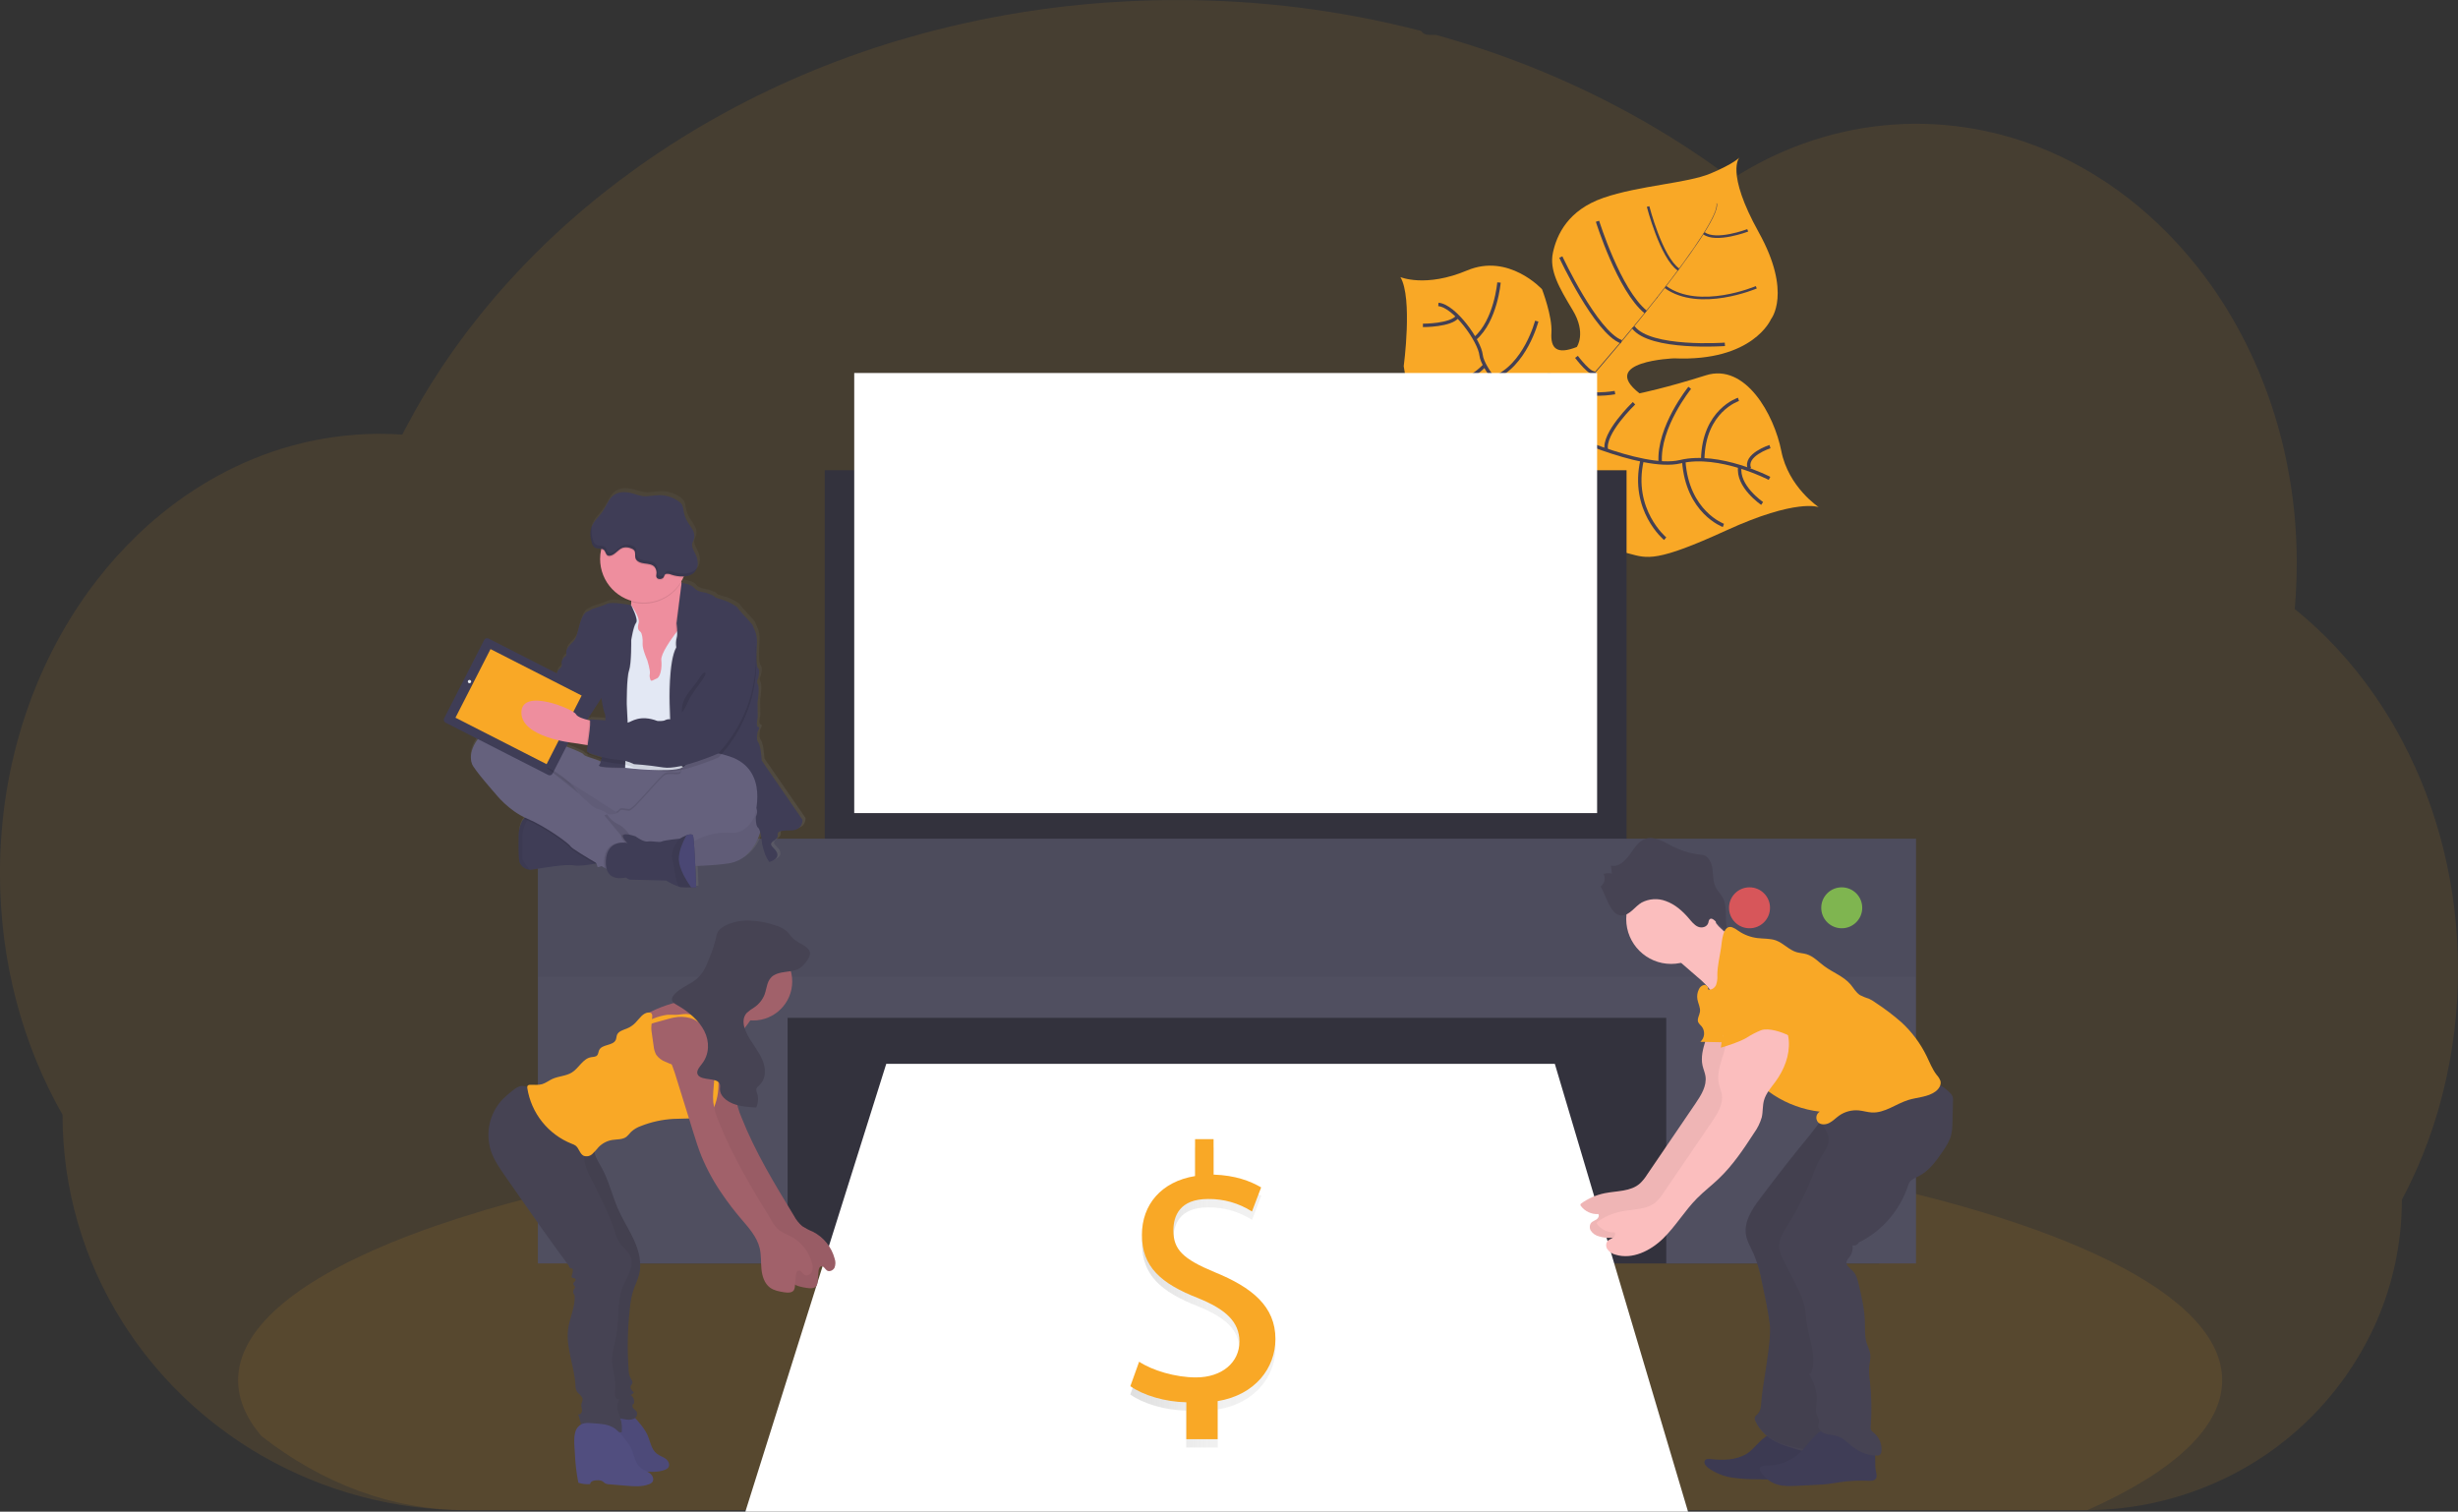 <svg width="717" height="441" viewBox="0 0 717 441" fill="none" xmlns="http://www.w3.org/2000/svg">
<rect x="0" y="0" width="717" height="441" fill="#333333" stroke="none"/>
<g clip-path="url(#clip0_3_1261)">
<path opacity="0.1" d="M717 282.974C717.012 294.911 715.567 306.805 712.696 318.393C711.73 322.293 710.608 326.116 709.33 329.862C707.764 334.48 705.951 339.011 703.9 343.436C702.865 345.67 701.771 347.863 700.619 350.016C700.637 362.257 698.114 374.369 693.21 385.586C684.341 405.71 668.532 421.982 648.662 431.44C636.221 437.368 622.626 440.483 608.843 440.562H136.111C115.076 440.609 94.405 435.091 76.197 424.568C73.507 423.011 70.885 421.353 68.332 419.593C62.79 415.768 57.582 411.48 52.767 406.774C46.247 400.403 40.503 393.285 35.655 385.568C24.264 367.499 18.229 346.576 18.25 325.222C6.715 305.001 -0.012 280.779 -0.012 254.751C-0.012 221.911 10.678 191.954 28.24 169.276C31.901 164.538 35.912 160.081 40.239 155.94C44.507 151.842 49.096 148.09 53.96 144.72C57.85 142.018 61.917 139.58 66.135 137.422C67.894 136.522 69.659 135.683 71.455 134.898C73.032 134.199 74.627 133.548 76.24 132.934C78.176 132.196 80.136 131.521 82.121 130.909C84.105 130.296 86.063 129.757 87.995 129.291C90.836 128.598 93.725 128.034 96.664 127.6C99.099 127.242 101.534 126.992 103.969 126.798C105.905 126.66 107.857 126.579 109.825 126.554H110.89C113.057 126.554 115.212 126.639 117.349 126.785C117.574 126.335 117.818 125.879 118.043 125.429C118.895 123.812 119.778 122.194 120.667 120.607V120.564C120.819 120.29 120.971 120.017 121.129 119.749C121.848 118.454 122.596 117.171 123.364 115.9C123.717 115.292 124.064 114.72 124.423 114.142C124.502 114.002 124.581 113.868 124.672 113.729C125.038 113.12 125.409 112.512 125.786 111.904C127.665 108.908 129.619 105.959 131.649 103.056C131.825 102.806 131.99 102.563 132.166 102.32C132.483 101.87 132.775 101.426 133.128 100.982C133.968 99.808 134.832 98.629 135.703 97.467C136.312 96.646 136.92 95.825 137.578 95.034C139.161 92.991 140.786 90.96 142.448 88.953C144.11 86.946 145.863 84.927 147.634 82.951C147.878 82.677 148.121 82.409 148.377 82.136L150.977 79.308C151.104 79.174 151.214 79.052 151.336 78.931C151.646 78.596 151.944 78.262 152.279 77.933C153.673 76.462 155.104 75.008 156.54 73.573C163.879 66.289 171.696 59.503 179.941 53.261C180.264 53.006 180.592 52.762 180.915 52.519C182.461 51.352 184.032 50.202 185.602 49.071C194.243 42.882 203.273 37.255 212.637 32.225C213.282 31.861 213.94 31.514 214.603 31.167C223.001 26.732 231.636 22.761 240.469 19.272C245.282 17.371 250.181 15.595 255.164 13.945C258.464 12.868 261.775 11.841 265.13 10.904C270.316 9.416 275.568 8.074 280.884 6.878C296.547 3.367 312.481 1.198 328.513 0.395C333.383 0.14 338.308 0.012 343.287 0.012C367.315 -0.02 391.249 3.005 414.511 9.013C414.752 9.376 415.081 9.672 415.467 9.873C415.854 10.074 416.285 10.174 416.721 10.162H418.766C419.655 10.399 420.538 10.649 421.427 10.904C426.39 12.335 431.282 13.894 436.104 15.581L437.321 16.018C449.221 20.246 460.799 25.327 471.965 31.222C482.03 36.526 491.721 42.508 500.972 49.126C502.397 50.147 503.801 51.179 505.185 52.221C506.865 51.139 508.574 50.107 510.31 49.126C517.019 45.311 524.143 42.279 531.544 40.089C547.017 35.514 563.389 34.875 579.172 38.228C599.414 42.515 617.737 53.158 632.536 68.294C638.564 74.468 643.934 81.25 648.558 88.533C648.893 89.056 649.228 89.585 649.55 90.121C653.517 96.588 656.926 103.381 659.741 110.426C659.844 110.682 659.948 110.931 660.039 111.187C662.638 117.78 664.734 124.559 666.309 131.468C666.382 131.815 666.468 132.167 666.541 132.52C668.014 139.206 669.015 145.988 669.536 152.814C669.536 153.057 669.536 153.306 669.584 153.556C669.84 157.087 669.97 160.657 669.974 164.265C669.974 167.488 669.864 170.687 669.664 173.856C669.664 174.202 669.615 174.567 669.584 174.92C669.53 175.844 669.45 176.744 669.371 177.675C674.02 181.419 678.372 185.518 682.386 189.935C684.16 191.869 685.877 193.878 687.536 195.962C692.594 202.291 697.037 209.086 700.807 216.255C711.083 235.704 717 258.533 717 282.974Z" fill="#F9A826"/>
<path opacity="0.1" d="M648.211 402.675C648.211 416.498 633.869 429.433 608.843 440.574H136.111C114.238 440.574 93.754 432.668 76.197 418.882C71.784 413.652 69.459 408.233 69.459 402.669C69.459 387.976 85.676 374.262 113.715 362.671L114.506 362.355C122.42 359.114 131.265 356.055 140.932 353.178C141.176 353.105 141.425 353.038 141.669 352.953C149.339 350.703 157.498 348.57 166.147 346.555C166.42 346.495 166.688 346.428 166.962 346.379C170.298 345.588 173.701 344.853 177.177 344.117L178.516 343.837C203.81 338.595 232.561 334.435 263.742 331.613H263.778C268.145 331.208 272.558 330.845 277.019 330.525C281.98 330.129 287.002 329.795 292.079 329.485C295.957 329.236 299.883 329.023 303.822 328.828C303.836 328.822 303.852 328.819 303.868 328.819C303.883 328.819 303.899 328.822 303.913 328.828C321.683 327.934 340.043 327.466 358.817 327.466C405.24 327.466 449.119 330.312 488 335.372C488.036 335.365 488.073 335.365 488.109 335.372C494.087 336.15 499.956 336.971 505.678 337.847C507.315 338.102 508.947 338.358 510.548 338.619C517.005 339.661 523.295 340.762 529.419 341.921C601.435 355.598 648.211 377.729 648.211 402.675Z" fill="#F9A826"/>
<path d="M530.527 147.949C530.527 147.949 524.086 145.34 503.596 154.723C483.105 164.107 480.548 162.921 475.246 161.51C469.944 160.099 466.985 159.735 461.3 151.896C461.3 151.896 457.288 130.179 453.386 126.81C449.484 123.441 433.011 128.731 433.011 128.731C433.011 128.731 413.233 133.262 409.464 106.838C409.464 106.838 412.137 86.94 408.497 80.834C408.497 80.834 415.85 83.997 427.977 78.888C440.103 73.78 449.813 84.392 449.813 84.392C449.813 84.392 452.856 92.298 452.552 97.017C452.248 101.736 454.171 103.506 459.954 101.225C459.954 101.225 462.797 97.187 458.773 90.51C454.75 83.832 451.876 78.864 452.996 73.683C454.116 68.501 457.349 61.307 467.728 57.713C478.107 54.119 492.2 53.456 498.963 50.616C505.726 47.776 507.394 45.963 507.394 45.963C507.394 45.963 503.231 50.129 513.038 67.796C522.845 85.462 516.593 93.125 516.593 93.125C516.593 93.125 511.376 105.549 488.34 104.54C488.34 104.54 466.145 105.348 478.247 114.75C478.247 114.75 485.997 113.175 497.581 109.496C509.166 105.817 517.53 121.002 519.606 131.565C521.682 142.129 530.527 147.949 530.527 147.949Z" fill="#F9A826"/>
<path d="M500.692 59.342L500.814 59.306C501.703 62.675 491.786 76.224 483.306 86.995L483.209 86.915C495.165 71.749 501.38 61.951 500.692 59.342Z" fill="#444053"/>
<path d="M483.379 86.709L483.434 86.843C476.659 95.442 468.142 105.695 461.324 113.315C460.673 114.039 460.028 114.799 459.407 115.577L459.212 115.419C459.821 114.641 460.484 113.874 461.136 113.151C467.947 105.561 476.598 95.314 483.379 86.709Z" fill="#444053"/>
<path d="M459.376 115.225L459.51 115.456C447.104 130.933 446.282 154.985 446.251 155.173L443.634 152.133C443.664 151.938 446.885 130.811 459.376 115.225Z" fill="#444053"/>
<path d="M516.167 139.556C516.167 139.556 501.557 131.955 490.137 134.691C478.716 137.428 453.033 125.022 453.033 125.022C453.033 125.022 442.136 120.601 439.945 115.559C439.945 115.559 432.463 107.653 432.031 103.573C431.599 99.492 424.324 89.208 419.576 88.813" stroke="#444053" stroke-miterlimit="10"/>
<path d="M514.018 146.872C514.018 146.872 506.652 141.91 507.511 136.133" stroke="#444053" stroke-miterlimit="10"/>
<path d="M502.72 153.276C502.72 153.276 492.182 149.457 491.153 134.472" stroke="#444053" stroke-miterlimit="10"/>
<path d="M485.729 157.156C485.729 157.156 475.66 148.812 479.002 134.229" stroke="#444053" stroke-miterlimit="10"/>
<path d="M465.281 153.082C465.281 153.082 458.585 139.033 464.545 129.893" stroke="#444053" stroke-miterlimit="10"/>
<path d="M516.307 130.294C516.307 130.294 508.691 132.727 510.323 136.716" stroke="#444053" stroke-miterlimit="10"/>
<path d="M507.115 116.508C507.115 116.508 496.918 119.737 496.681 134.144" stroke="#444053" stroke-miterlimit="10"/>
<path d="M492.894 113.151C492.894 113.151 483.611 124.596 484.293 134.995" stroke="#444053" stroke-miterlimit="10"/>
<path d="M476.64 117.639C476.64 117.639 467.424 126.445 468.599 131.34" stroke="#444053" stroke-miterlimit="10"/>
<path d="M471.083 114.531C471.083 114.531 462.438 116.076 461.227 113.242" stroke="#444053" stroke-miterlimit="10"/>
<path d="M459.851 104.108C459.851 104.108 464.216 109.885 465.33 108.59" stroke="#444053" stroke-miterlimit="10"/>
<path d="M503.146 100.453C503.146 100.453 481.352 102.034 476.421 95.466" stroke="#444053" stroke-miterlimit="10"/>
<path d="M455.292 74.99C455.292 74.99 465.512 96.913 472.945 99.705" stroke="#444053" stroke-miterlimit="10"/>
<path d="M465.993 64.548C465.993 64.548 472.269 84.714 480.049 91.008" stroke="#444053" stroke-miterlimit="10"/>
<path d="M512.313 83.808C512.313 83.808 495.743 90.911 485.796 83.723" stroke="#444053" stroke-width="0.75" stroke-miterlimit="10"/>
<path d="M480.75 60.248C480.75 60.248 484.536 75.069 489.637 78.651" stroke="#444053" stroke-width="0.75" stroke-miterlimit="10"/>
<path d="M509.811 67.2C509.811 67.2 500.497 70.727 497.027 68.027" stroke="#444053" stroke-width="0.75" stroke-miterlimit="10"/>
<path d="M451.87 108.948C451.87 108.948 451.87 121.871 448.352 122.79" stroke="#444053" stroke-miterlimit="10"/>
<path d="M423.083 125.691C423.083 125.691 437.084 126.907 443.518 119.676" stroke="#444053" stroke-miterlimit="10"/>
<path d="M448.266 93.684C448.266 93.684 444.882 106.79 435.543 110.323" stroke="#444053" stroke-miterlimit="10"/>
<path d="M414.694 111.886C414.694 111.886 424.592 115.322 433.109 106.571" stroke="#444053" stroke-miterlimit="10"/>
<path d="M437.254 82.415C437.254 82.415 436.323 93.544 430.266 98.756" stroke="#444053" stroke-miterlimit="10"/>
<path d="M415.071 94.925C415.071 94.925 423.283 94.98 425.207 92.304" stroke="#444053" stroke-miterlimit="10"/>
<path d="M474.467 137.185H240.585V255.128H474.467V137.185Z" fill="#33323D"/>
<path d="M548.065 290.959H167.729V368.595H548.065V290.959Z" fill="#33323D"/>
<path d="M258.519 310.365H453.545L492.401 441H217.422L258.519 310.365Z" fill="white"/>
<path d="M156.894 244.674V284.988V293.477V368.589H229.749V296.931H486.046V368.589H558.901V293.477V284.988V244.674H156.894Z" fill="#504F60"/>
<path opacity="0.1" d="M558.901 244.674H156.894V284.981H558.901V244.674Z" fill="#33323D"/>
<path opacity="0.8" d="M537.236 270.806C540.537 270.806 543.214 268.132 543.214 264.834C543.214 261.536 540.537 258.862 537.236 258.862C533.934 258.862 531.258 261.536 531.258 264.834C531.258 268.132 533.934 270.806 537.236 270.806Z" fill="#8CCF4D"/>
<path opacity="0.8" d="M510.335 270.806C513.636 270.806 516.313 268.132 516.313 264.834C516.313 261.536 513.636 258.862 510.335 258.862C507.033 258.862 504.357 261.536 504.357 264.834C504.357 268.132 507.033 270.806 510.335 270.806Z" fill="#FA5959"/>
<path d="M465.878 108.815H249.18V237.206H465.878V108.815Z" fill="white"/>
<path d="M498.842 296.208C499.298 301.176 495.542 305.999 496.638 310.864C496.869 311.904 497.32 312.889 497.484 313.905C497.935 316.793 496.212 319.53 494.562 321.95L480.421 342.737C479.854 343.648 479.175 344.486 478.4 345.23C475.691 347.662 471.637 347.383 468.087 348.1C465.592 348.606 463.236 349.643 461.178 351.141C461.089 351.212 461.029 351.314 461.012 351.427C460.995 351.54 461.022 351.655 461.087 351.749C461.672 352.551 462.448 353.194 463.346 353.619C464.243 354.043 465.233 354.237 466.225 354.182C466.596 354.668 466.225 355.398 465.713 355.739C464.952 356.262 463.887 356.402 463.759 357.691C463.706 358.139 463.795 358.592 464.015 358.986C464.587 359.857 465.475 360.472 466.493 360.701C471.363 362.197 476.677 359.57 480.342 355.994C484.006 352.418 486.636 347.906 490.234 344.263C492.224 342.25 494.495 340.523 496.541 338.571C500.631 334.679 503.846 329.941 506.889 325.192C507.894 323.814 508.652 322.273 509.13 320.637C509.507 319.019 509.336 317.31 509.775 315.705C510.347 313.607 511.887 311.934 513.166 310.171C515.68 306.716 517.354 302.496 517.019 298.239C516.684 293.982 514.054 289.792 510.037 288.344C508.791 287.849 507.419 287.766 506.122 288.107C504.473 288.612 503.261 289.974 502.135 291.276L499.45 294.371C498.781 295.056 498.25 295.863 497.886 296.749C497.713 297.195 497.673 297.682 497.771 298.151C497.87 298.619 498.102 299.049 498.44 299.388" fill="#FBBEBE"/>
<path opacity="0.05" d="M498.842 296.208C499.298 301.176 495.542 305.999 496.638 310.864C496.869 311.904 497.32 312.889 497.484 313.905C497.935 316.793 496.212 319.53 494.562 321.95L480.421 342.737C479.854 343.648 479.175 344.486 478.4 345.23C475.691 347.662 471.637 347.383 468.087 348.1C465.592 348.606 463.236 349.643 461.178 351.141C461.089 351.212 461.029 351.314 461.012 351.427C460.995 351.54 461.022 351.655 461.087 351.749C461.672 352.551 462.448 353.194 463.346 353.619C464.243 354.043 465.233 354.237 466.225 354.182C466.596 354.668 466.225 355.398 465.713 355.739C464.952 356.262 463.887 356.402 463.759 357.691C463.706 358.139 463.795 358.592 464.015 358.986C464.587 359.857 465.475 360.472 466.493 360.701C471.363 362.197 476.677 359.57 480.342 355.994C484.006 352.418 486.636 347.906 490.234 344.263C492.224 342.25 494.495 340.523 496.541 338.571C500.631 334.679 503.846 329.941 506.889 325.192C507.894 323.814 508.652 322.273 509.13 320.637C509.507 319.019 509.336 317.31 509.775 315.705C510.347 313.607 511.887 311.934 513.166 310.171C515.68 306.716 517.354 302.496 517.019 298.239C516.684 293.982 514.054 289.792 510.037 288.344C508.791 287.849 507.419 287.766 506.122 288.107C504.473 288.612 503.261 289.974 502.135 291.276L499.45 294.371C498.781 295.056 498.25 295.863 497.886 296.749C497.713 297.195 497.673 297.682 497.771 298.151C497.87 298.619 498.102 299.049 498.44 299.388" fill="black"/>
<path d="M509.549 424.094C506.457 425.973 502.61 426.095 499.018 425.651C498.409 425.584 497.758 425.541 497.387 425.985C496.851 426.636 497.484 427.585 498.135 428.108C500.257 429.694 502.748 430.718 505.373 431.081C507.717 431.408 510.081 431.564 512.447 431.55C518.9 431.659 525.389 431.769 531.781 430.838C532.15 430.81 532.509 430.705 532.834 430.528C533.247 430.24 533.533 429.805 533.632 429.312C534.076 427.658 533.23 425.87 531.958 424.72C530.685 423.571 529.048 422.926 527.447 422.288L521.834 420.104C520.513 419.587 518.401 418.231 516.964 418.335C514.34 418.548 511.777 422.792 509.549 424.094Z" fill="#3F3D56"/>
<path opacity="0.05" d="M509.549 424.094C506.457 425.973 502.61 426.095 499.018 425.651C498.409 425.584 497.758 425.541 497.387 425.985C496.851 426.636 497.484 427.585 498.135 428.108C500.257 429.694 502.748 430.718 505.373 431.081C507.717 431.408 510.081 431.564 512.447 431.55C518.9 431.659 525.389 431.769 531.781 430.838C532.15 430.81 532.509 430.705 532.834 430.528C533.247 430.24 533.533 429.805 533.632 429.312C534.076 427.658 533.23 425.87 531.958 424.72C530.685 423.571 529.048 422.926 527.447 422.288L521.834 420.104C520.513 419.587 518.401 418.231 516.964 418.335C514.34 418.548 511.777 422.792 509.549 424.094Z" fill="black"/>
<path d="M513.464 349.627C511.132 352.734 508.709 356.316 509.288 360.166C509.598 362.24 510.761 364.07 511.613 365.986C512.68 368.621 513.47 371.36 513.969 374.159C514.846 378.228 515.722 382.308 516.258 386.438C516.867 391.102 514.006 404.597 513.738 409.298C513.671 410.429 513.543 411.657 512.752 412.472C512.441 412.794 512.027 413.08 511.893 413.476C511.808 413.878 511.873 414.298 512.076 414.655C513.397 417.629 516.094 419.837 519.089 421.102C522.084 422.367 529.37 424.538 532.621 424.653C533.053 424.705 533.491 424.647 533.893 424.483C534.332 424.221 534.677 423.827 534.88 423.358C537.229 418.876 534.971 402.918 535.008 397.852C535.008 393.595 536.036 389.436 535.854 385.215C535.701 381.828 534.794 378.526 534.466 375.144C533.924 369.604 534.941 364.046 535.963 358.572C536.742 354.382 537.522 350.186 538.52 346.039C539.129 343.515 539.835 340.961 541.229 338.741C542.331 336.996 543.828 335.542 545.088 333.876C548.581 329.302 550.131 323.539 549.404 317.833C549.331 317.274 541.296 319.87 540.596 320.174C537.712 321.399 535.059 323.106 532.749 325.222C530.923 326.986 529.431 329.351 527.8 331.334C525.499 334.131 523.228 336.951 520.988 339.793C518.443 343.057 515.935 346.335 513.464 349.627Z" fill="#464353"/>
<path opacity="0.05" d="M513.464 349.426C511.132 352.534 508.709 356.116 509.288 359.971C509.598 362.039 510.761 363.87 511.613 365.785C512.679 368.421 513.469 371.16 513.969 373.959C514.846 378.027 515.722 382.108 516.258 386.237C516.867 390.901 514.006 404.402 513.738 409.103C513.671 410.228 513.543 411.463 512.752 412.272C512.441 412.594 512.027 412.88 511.893 413.275C511.801 413.689 511.866 414.123 512.076 414.491C513.397 417.459 516.094 419.673 519.089 420.931C522.084 422.19 529.37 423.364 532.621 423.467C533.053 423.519 533.491 423.461 533.893 423.297C534.332 423.035 534.677 422.641 534.88 422.172C537.229 417.69 534.971 402.748 535.008 397.688C535.008 393.431 536.036 389.266 535.854 385.045C535.701 381.658 534.794 378.355 534.466 374.974C533.924 369.434 534.941 363.876 535.963 358.408C536.742 354.212 537.522 350.016 538.52 345.869C539.129 343.345 539.835 340.791 541.229 338.571C542.331 336.832 543.828 335.372 545.088 333.742C548.577 329.167 550.127 323.405 549.404 317.699C549.331 317.134 541.296 319.731 540.596 320.041C537.71 321.267 535.056 322.978 532.749 325.101C530.923 326.87 529.431 329.23 527.8 331.182C525.499 333.979 523.228 336.801 520.988 339.647C518.443 342.891 515.935 346.15 513.464 349.426Z" fill="black"/>
<path d="M487.476 281.205C494.715 281.205 500.582 275.343 500.582 268.111C500.582 260.88 494.715 255.018 487.476 255.018C480.238 255.018 474.37 260.88 474.37 268.111C474.37 275.343 480.238 281.205 487.476 281.205Z" fill="#FBBEBE"/>
<path d="M499.274 267.564C500.484 269.495 502.071 271.163 503.94 272.469C505.809 273.775 507.921 274.692 510.152 275.166L509.166 278.736C507.461 284.896 505.513 291.409 500.783 295.678C501.301 293.592 500.631 291.348 499.45 289.554C498.187 287.809 496.69 286.246 495 284.908L487.458 278.352C487.233 278.187 487.041 277.98 486.892 277.744C486.709 277.283 486.709 276.77 486.892 276.309C487.854 273.323 490.599 271.444 492.821 269.437C493.939 268.391 494.939 267.227 495.804 265.965C497.35 263.818 498.281 265.965 499.274 267.564Z" fill="#FBBEBE"/>
<path d="M470.206 254.951L469.914 252.519C471.983 253.054 473.944 251.302 475.265 249.478C476.586 247.654 477.815 245.513 479.83 244.759C482.265 243.835 484.871 245.312 487.208 246.529C489.829 247.986 492.706 248.925 495.682 249.296C496.157 249.312 496.628 249.389 497.082 249.527C498.604 250.068 499.329 251.959 499.548 253.705C499.767 255.45 499.706 257.274 500.461 258.819C501.027 259.987 502.007 260.856 502.604 262.006C504.205 265.107 502.658 269.34 504.351 272.381L500.15 268.531C499.761 268.178 499.219 267.814 498.799 268.112C498.379 268.41 498.44 268.86 498.3 269.267C497.892 270.483 496.4 270.824 495.311 270.356C494.221 269.887 493.436 268.853 492.638 267.923C490.782 265.734 488.572 263.812 485.942 262.875C484.804 262.439 483.586 262.251 482.369 262.324C481.152 262.396 479.965 262.727 478.887 263.295C476.927 264.402 475.49 266.98 473.091 267.072C469.798 267.193 468.428 261.069 466.9 258.649C467.457 258.228 467.848 257.626 468.006 256.947C468.164 256.268 468.078 255.556 467.765 254.933C468.033 254.83 470.163 254.556 470.206 254.951Z" fill="#464353"/>
<path d="M524.835 423.99C522.245 426.298 518.882 427.55 515.412 427.499C514.529 427.499 513.305 427.669 513.299 428.551C513.315 428.814 513.403 429.066 513.555 429.281C514.654 431.105 516.388 432.461 518.425 433.088C520.312 433.66 522.333 433.562 524.306 433.465L530.058 433.167C531.142 433.106 532.232 433.052 533.315 432.918C534.399 432.784 535.567 432.559 536.7 432.395C539.473 431.999 542.278 431.866 545.076 431.999C545.819 432.03 546.677 431.999 547.14 431.44C547.602 430.88 547.353 429.871 547.182 429.062C546.842 427.396 547.182 425.65 546.866 423.978C546.312 421.041 543.786 418.797 540.998 417.732C538.41 416.747 533.82 415.622 531.367 417.258C528.737 419.022 527.155 421.892 524.835 423.99Z" fill="#3F3D56"/>
<path d="M530.533 325.708C531.045 328.141 533.376 329.965 533.449 332.398C533.504 334.368 532.092 336.047 531.081 337.719C530.116 339.471 529.301 341.302 528.646 343.192C526.725 348.098 524.344 352.812 521.536 357.271C520.185 359.405 518.675 361.729 518.985 364.24C519.198 365.412 519.61 366.539 520.203 367.573L524.251 375.606C525.14 377.211 525.835 378.916 526.321 380.684C526.668 382.211 526.704 383.792 526.93 385.349C527.569 390.275 529.882 395.237 528.518 400.011C528.397 400.425 527.971 400.923 527.648 400.619C528.981 403.113 530.083 405.63 529.955 408.458C529.9 409.942 529.444 411.499 529.998 412.873C530.311 413.408 530.518 413.999 530.606 414.613C530.606 415.014 530.418 415.397 530.375 415.829C530.266 416.966 531.306 417.915 532.396 418.261C533.486 418.608 534.661 418.596 535.756 418.924C537.869 419.532 539.366 421.357 541.174 422.622C543.005 423.89 545.168 424.594 547.396 424.647C547.712 424.68 548.03 424.617 548.309 424.464C548.469 424.326 548.597 424.155 548.685 423.963C548.773 423.771 548.819 423.563 548.82 423.352C548.917 422.344 548.765 421.329 548.376 420.395C547.988 419.46 547.375 418.636 546.592 417.994C546.252 417.777 545.97 417.481 545.77 417.13C545.668 416.819 545.641 416.487 545.691 416.163C546.02 411.742 545.941 407.3 545.454 402.894C545.234 401.498 545.163 400.084 545.241 398.673C545.363 397.499 545.716 396.332 545.582 395.158C545.448 393.984 544.857 392.926 544.504 391.795C543.895 389.788 544.054 387.635 543.987 385.531C543.877 381.882 543.043 378.307 542.209 374.755C541.887 373.362 541.521 371.897 540.529 370.863C539.689 369.987 538.331 369.142 538.648 367.974C538.821 367.542 539.082 367.15 539.415 366.825C539.808 366.334 540.096 365.769 540.262 365.164C540.429 364.558 540.47 363.925 540.383 363.304C540.739 363.398 541.117 363.365 541.451 363.209C541.785 363.054 542.053 362.786 542.209 362.452C548.79 359.357 554.11 353.154 556.454 346.27C556.586 345.762 556.791 345.277 557.063 344.828C557.672 343.977 558.731 343.612 559.668 343.138C562.615 341.66 564.654 338.881 566.523 336.162C567.612 334.581 568.696 332.951 569.165 331.096C569.421 329.897 569.543 328.674 569.53 327.448L569.694 321.111C569.727 320.701 569.686 320.289 569.573 319.894C569.418 319.516 569.185 319.174 568.891 318.891C567.106 316.992 564.759 315.713 562.195 315.242C560.466 314.932 558.7 314.993 556.953 314.847C553.562 314.567 550.214 313.521 546.824 313.764C541.491 314.154 536.749 317.845 534.235 322.558C533.352 324.243 532.427 325.708 530.533 325.708Z" fill="#464353"/>
<path d="M500.948 284.501C501.025 285.478 500.894 286.46 500.564 287.383C500.15 288.271 499.103 288.958 498.196 288.6C498.47 287.991 497.74 287.268 497.064 287.347C496.73 287.421 496.419 287.576 496.158 287.797C495.897 288.019 495.694 288.3 495.566 288.618C495.112 289.522 494.961 290.547 495.134 291.543C495.347 292.759 496.066 293.976 495.877 295.192C495.725 296.226 494.964 297.26 495.372 298.233C495.634 298.67 495.962 299.064 496.346 299.4C496.881 300.056 497.143 300.892 497.079 301.735C497.014 302.578 496.627 303.364 495.999 303.931L506.214 304.132C505.842 305.84 506.603 307.586 507.48 309.1C509.933 313.262 513.317 316.8 517.367 319.438C521.417 322.076 526.024 323.741 530.825 324.304C530.566 324.457 530.344 324.665 530.175 324.914C530.006 325.162 529.894 325.446 529.848 325.743C529.801 326.04 529.821 326.343 529.906 326.632C529.991 326.92 530.138 327.187 530.338 327.411C531.166 328.232 532.572 328.129 533.613 327.594C534.654 327.059 535.476 326.177 536.426 325.496C538.101 324.303 540.149 323.751 542.197 323.939C543.475 324.06 544.717 324.474 546.002 324.547C549.788 324.748 553.039 322.029 556.661 320.898C559.315 320.083 562.316 320.083 564.575 318.429C565.536 317.717 566.322 316.55 566.042 315.388C565.804 314.722 565.429 314.112 564.94 313.6C563.655 311.946 562.9 309.951 561.987 308.072C560.166 304.348 557.661 300.998 554.603 298.196C552.3 296.179 549.859 294.324 547.298 292.644C546.675 292.179 546.011 291.772 545.314 291.428C544.384 291.125 543.477 290.757 542.599 290.327C541.381 289.573 540.705 288.241 539.786 287.164C537.759 284.805 534.648 283.716 532.152 281.861C530.478 280.645 529.005 278.979 527.002 278.377C526.034 278.085 525 278.061 524.026 277.769C521.822 277.1 520.215 275.141 518.048 274.351C516.331 273.743 514.444 273.889 512.63 273.664C510.634 273.416 508.728 272.693 507.072 271.553C506.522 271.111 505.906 270.758 505.246 270.507C502.512 269.674 502.287 274.764 502.031 276.534C501.624 279.24 500.948 281.843 500.948 284.501Z" fill="#F9A826"/>
<path d="M503.614 301.59C504.071 306.558 500.315 311.375 501.41 316.246C501.642 317.286 502.092 318.271 502.257 319.286C502.713 322.175 500.984 324.912 499.335 327.326L485.193 348.064C484.626 348.976 483.947 349.813 483.172 350.557C480.463 352.99 476.409 352.71 472.86 353.428C470.365 353.934 468.009 354.971 465.951 356.468C465.861 356.539 465.802 356.641 465.785 356.754C465.768 356.867 465.794 356.982 465.859 357.076C466.443 357.879 467.22 358.523 468.117 358.948C469.015 359.373 470.005 359.566 470.997 359.509C471.369 360.002 470.997 360.725 470.486 361.066C469.725 361.595 468.66 361.735 468.532 363.024C468.478 363.472 468.568 363.925 468.787 364.319C469.362 365.188 470.249 365.803 471.265 366.034C476.135 367.53 481.449 364.903 485.114 361.327C488.779 357.751 491.409 353.239 495.012 349.596C497.003 347.583 499.274 345.856 501.313 343.904C505.41 340.012 508.588 335.274 511.662 330.525C512.666 329.147 513.424 327.606 513.902 325.97C514.279 324.352 514.109 322.643 514.547 321.038C515.12 318.94 516.66 317.261 517.938 315.504C520.452 312.05 522.126 307.829 521.791 303.572C521.457 299.315 518.827 295.125 514.809 293.678C513.564 293.179 512.191 293.096 510.895 293.44C509.251 293.945 508.034 295.307 506.907 296.609L504.223 299.704C503.554 300.388 503.024 301.196 502.664 302.082C502.49 302.527 502.45 303.013 502.547 303.48C502.644 303.948 502.875 304.377 503.212 304.715" fill="#FBBEBE"/>
<path d="M510.773 281.174C508.911 281.284 506.865 281.466 505.55 282.792C505.003 283.401 504.558 284.095 504.235 284.848C502.963 287.444 501.721 290.157 501.63 293.045C501.551 295.356 502.239 297.613 502.573 299.899C502.866 301.797 502.123 303.73 501.965 305.652C504.272 304.947 507.316 303.986 509.41 302.794C510.782 301.897 512.24 301.139 513.762 300.532C515.984 299.796 519.716 301.061 521.81 302.101C521.926 300.617 520.818 298.044 520.933 296.56C520.952 295.939 521.063 295.325 521.262 294.736C521.577 294.113 521.95 293.52 522.376 292.966C523.184 291.661 523.555 290.133 523.438 288.603C523.321 287.073 522.721 285.62 521.725 284.452C519.856 282.348 516.922 281.558 514.128 281.235C512.366 281.03 510.591 280.967 508.819 281.047" fill="#F9A826"/>
<path d="M234.978 238.629L222.974 221.236C222.974 221.236 222.748 216.93 221.963 215.927C221.178 214.923 221.793 212.685 221.793 212.685C221.793 212.685 222.639 211.469 221.908 211.341C221.178 211.214 221.793 208.489 221.793 208.489L221.738 204.129C221.738 204.129 222.414 199.933 221.854 198.929C221.688 198.657 221.605 198.342 221.615 198.024C221.625 197.706 221.727 197.397 221.908 197.135C221.908 197.135 222.578 194.733 221.908 194.094C221.239 193.456 221.403 189.734 221.567 186.766C221.732 183.799 220.393 182.126 220.393 181.682C220.393 181.238 215.961 176.872 215.961 176.477C215.961 176.081 213.154 174.464 211.468 174.044C209.782 173.624 208.948 173.259 209.003 173.034C209.058 172.809 206.367 171.922 206.367 171.922C206.367 171.922 204.011 171.751 203.11 170.578C202.209 169.404 199.458 169.063 199.391 169.051L199.336 168.82C199.336 168.735 199.305 168.65 199.287 168.565C199.509 168.211 199.713 167.845 199.896 167.47L200.054 167.129C201.04 167.136 202.004 166.836 202.812 166.272C203.21 165.942 203.535 165.534 203.766 165.072C203.998 164.61 204.131 164.106 204.157 163.59C204.205 162.556 203.978 161.528 203.5 160.61C203.007 159.607 202.282 158.561 202.538 157.466C202.647 156.998 202.927 156.584 203.074 156.122C203.292 155.22 203.147 154.268 202.672 153.471C202.246 152.662 201.655 151.944 201.18 151.16C200.578 150.155 200.175 149.044 199.993 147.888C199.959 147.272 199.813 146.668 199.561 146.106C199.306 145.709 198.97 145.372 198.575 145.115C196.818 143.863 194.699 143.222 192.542 143.29C191.014 143.339 189.498 143.752 187.976 143.564C187.07 143.408 186.178 143.176 185.31 142.871C183.429 142.311 181.256 142.086 179.618 143.163C177.981 144.239 177.329 146.355 176.215 148.028C175.235 149.487 173.78 150.716 173.05 152.285C173.05 152.285 173.05 152.224 173.05 152.199C172.866 152.557 172.725 152.934 172.63 153.325C172.421 154.564 172.506 155.834 172.879 157.034C172.962 157.68 173.286 158.271 173.786 158.688C174.34 159.047 175.101 158.962 175.747 159.078L175.674 159.394C175.017 162.537 175.566 165.813 177.214 168.57C178.861 171.328 181.486 173.366 184.567 174.281C184.567 174.397 184.567 174.506 184.567 174.622C184.566 174.943 184.546 175.264 184.507 175.583C184.507 175.583 178.863 174.421 177.348 175.205C175.832 175.99 172.861 176.604 172.411 177.03C171.96 177.456 170.84 177.145 169.83 179.773C168.819 182.4 168.709 185.082 167.395 186.316C166.08 187.551 165.434 188.384 165.374 189.278C165.313 190.172 165.544 190.397 165.039 190.677C164.533 190.956 163.821 192.13 164.028 192.58C164.106 192.888 164.089 193.211 163.98 193.51C163.872 193.808 163.677 194.066 163.419 194.252C163.153 194.439 162.941 194.693 162.803 194.987C162.665 195.282 162.607 195.607 162.634 195.931C162.634 195.931 162.293 197.147 161.508 197.445C160.723 197.743 160.217 199.568 160.217 199.568L157.673 202.487L152.632 196.916C152.254 196.5 151.726 196.25 151.163 196.222C150.601 196.193 150.05 196.388 149.631 196.764L147.154 198.99C146.199 199.222 145.336 199.734 144.676 200.462C144.139 201.018 143.704 201.664 143.392 202.371L142.04 203.587C141.613 204.116 141.352 204.758 141.289 205.435C141.226 206.111 141.365 206.79 141.687 207.388L144.919 210.958V210.989C143.774 211.089 142.686 211.532 141.797 212.26C136.975 216.517 136.927 220.427 137.645 222.215C138.363 224.003 144.487 230.881 144.487 230.881C144.487 230.881 148.042 235.497 153.174 237.947L153.138 237.99C153.032 238.1 152.932 238.216 152.839 238.337L152.754 238.446L152.675 238.556L152.584 238.689C152.559 238.725 152.537 238.761 152.517 238.799L152.419 238.957C152.397 238.992 152.376 239.029 152.358 239.066C152.316 239.139 152.279 239.212 152.243 239.285C152.229 239.309 152.217 239.333 152.206 239.358C152.158 239.456 152.109 239.553 152.066 239.662L152.018 239.772C151.987 239.845 151.963 239.918 151.932 239.997C151.913 240.045 151.897 240.093 151.884 240.143L151.811 240.362C151.791 240.413 151.774 240.466 151.762 240.52C151.762 240.599 151.713 240.678 151.695 240.763C151.677 240.848 151.664 240.86 151.652 240.915C151.64 240.97 151.591 241.177 151.567 241.317C151.567 241.365 151.567 241.42 151.537 241.475C151.506 241.529 151.506 241.663 151.488 241.761C151.47 241.858 151.488 241.894 151.488 241.967L151.451 242.241V242.46C151.451 242.563 151.451 242.667 151.421 242.776C151.39 242.886 151.421 242.904 151.421 242.971C151.421 243.147 151.421 243.323 151.421 243.512C151.311 250.056 151.695 251.004 151.695 251.004C151.945 251.609 152.354 252.135 152.877 252.527C153.401 252.92 154.021 253.165 154.672 253.236C154.991 253.261 155.312 253.245 155.627 253.187C158.549 252.683 165.367 251.509 167.802 251.971C169.257 252.239 171.942 251.837 173.853 251.479L174.359 251.381L174.706 252.494L175.814 252.19L176.757 252.731L177.366 253.078C178.474 256.824 182.966 255.547 182.966 255.547L184.032 256.155L194.861 256.435C196.077 257.167 197.362 257.778 198.697 258.259C198.873 258.317 199.054 258.358 199.238 258.381C200.251 258.463 201.267 258.482 202.282 258.436C203.11 258.436 203.749 258.381 203.749 258.381C203.749 258.381 203.64 255.444 203.481 252.154C206.838 252.071 210.188 251.797 213.514 251.333C219.297 250.323 221.707 245.069 222.596 242.259C222.862 243.407 223.051 244.571 223.162 245.744C223.399 246.775 223.7 247.791 224.063 248.785C224.373 249.579 224.782 250.331 225.281 251.023C229.542 249.569 226.961 247.374 226.066 246.437C225.171 245.501 226.675 244.704 226.675 244.704C226.675 244.704 227.856 243.919 227.74 243.196C227.624 242.472 227.57 241.688 231.393 241.742C235.216 241.797 234.978 238.629 234.978 238.629ZM175.734 202.925C175.783 203.241 176.343 206.689 176.794 207.595C176.928 208.193 176.971 208.808 176.922 209.42C174.663 209.237 172.307 209.14 172.307 209.14C172.373 209.222 172.416 209.321 172.429 209.426L172.07 209.347L171.558 209.225L175.722 202.894L175.734 202.925ZM167.48 216.036L171.394 216.644L171.723 216.693C171.612 217.295 171.545 217.905 171.522 218.517C171.522 218.578 171.607 218.645 171.735 218.724C171.681 219.031 171.656 219.343 171.662 219.655C171.723 219.959 173.549 220.628 175.649 221.181C175.619 221.297 175.594 221.406 175.564 221.503C173.707 220.53 170.791 220.074 170.457 219.35C170.122 218.627 160.187 215.16 160.187 215.16L159.201 214.668L161.812 215.16L162.531 215.087C164.158 215.51 165.811 215.827 167.48 216.036Z" fill="url(#paint0_linear_3_1261)"/>
<path d="M222.207 241.061C222.207 241.061 220.654 250.451 212.759 251.838C204.863 253.224 178.504 252.95 178.504 252.95C178.504 252.95 163.432 250.779 157.983 238.063C152.535 225.347 149.029 220.281 153.722 220.062C158.415 219.843 183.587 228.576 185.03 228.673C186.473 228.771 223.601 209.341 222.207 241.061Z" fill="#65617D"/>
<path opacity="0.05" d="M222.207 241.061C222.207 241.061 220.654 250.451 212.759 251.838C204.863 253.224 178.504 252.95 178.504 252.95C178.504 252.95 163.432 250.779 157.983 238.063C152.535 225.347 149.029 220.281 153.722 220.062C158.415 219.843 183.587 228.576 185.03 228.673C186.473 228.771 223.601 209.341 222.207 241.061Z" fill="black"/>
<path d="M151.524 251.515C151.769 252.116 152.172 252.64 152.691 253.031C153.21 253.422 153.825 253.665 154.471 253.735C154.79 253.755 155.111 253.736 155.427 253.68C158.318 253.181 165.1 252.014 167.492 252.464C168.929 252.725 171.589 252.33 173.482 251.977C174.742 251.74 175.668 251.515 175.668 251.515C175.668 251.515 173.44 244.126 173.166 243.907C172.892 243.688 163.152 237.826 163.152 237.826L155.445 237.272C154.407 237.427 153.47 237.976 152.827 238.805C152.018 239.79 151.317 241.402 151.269 244.047C151.141 250.56 151.524 251.515 151.524 251.515Z" fill="#3F3D56"/>
<path opacity="0.05" d="M151.524 251.515C151.769 252.117 152.172 252.64 152.691 253.031C153.21 253.422 153.825 253.665 154.471 253.735C153.716 252.762 153.017 251.746 152.377 250.694L152.419 245.306C152.266 243.828 152.462 242.335 152.99 240.946C153.519 239.558 154.366 238.312 155.463 237.309C155.463 237.309 151.403 237.583 151.287 244.084C151.171 250.585 151.524 251.515 151.524 251.515Z" fill="black"/>
<path opacity="0.1" d="M184.951 239.729L192.128 234.116L203.415 223.006L200.371 222.866C199.914 223.158 198.636 224.082 198.587 225.189C198.532 226.545 195.543 225.286 193.979 226.058C192.414 226.831 184.805 236.579 183.472 236.512C182.139 236.446 181.079 235.837 180.519 236.786L180.483 236.847L184.951 239.729Z" fill="black"/>
<path opacity="0.1" d="M152.809 238.817C153.065 238.939 153.327 239.06 153.588 239.17C159.037 241.505 165.763 246.395 166.269 247.282C166.573 247.824 170.475 250.189 173.482 251.965C174.742 251.728 175.668 251.503 175.668 251.503C175.668 251.503 173.44 244.114 173.166 243.895C172.892 243.676 163.152 237.814 163.152 237.814L155.445 237.26C154.397 237.417 153.452 237.975 152.809 238.817Z" fill="black"/>
<path d="M137.688 222.896C138.406 224.672 144.469 231.508 144.469 231.508C144.469 231.508 148.304 236.506 153.759 238.805C159.213 241.104 165.934 246.03 166.433 246.918C166.756 247.49 171.102 250.105 174.158 251.899L174.846 252.3L176.362 253.182L177.165 253.638C177.165 253.638 179.028 252.148 180.885 250.646C182.741 249.144 184.537 247.672 184.537 247.605C184.537 247.538 185.316 245.55 185.146 245.44C184.975 245.331 184.677 244.613 183.971 243.719C183.226 242.728 182.256 241.927 181.14 241.384C179.527 240.555 178.24 239.208 177.488 237.559C177.488 237.559 177.244 237.382 176.879 237.145C176.122 236.625 175.276 236.248 174.383 236.032C173.166 235.88 170.877 233.381 170.877 233.381C169.987 232.802 169.244 232.023 168.71 231.106C168.101 229.89 159.499 223.967 158.702 223.419L179.606 236.835L184.61 240.046L191.787 234.439L203.074 223.328L199.348 223.158C193.869 222.921 184.129 222.55 182.912 222.829C181.915 223.059 180.887 223.126 179.868 223.03C179.868 223.03 177.092 223.152 175.254 222.185C173.415 221.218 170.524 220.762 170.189 220.044C169.854 219.326 160.017 215.884 160.017 215.884C160.017 215.884 146.624 208.775 141.833 212.996C137.042 217.216 136.963 221.108 137.688 222.896Z" fill="#65617D"/>
<path d="M180.891 182.12L182.613 187.843L184.841 200.729L193.017 201.283L195.355 197.39L197.717 193.474C197.717 193.474 199.19 188.268 200.249 183.233C201.18 178.775 201.795 174.445 200.779 173.977C199.872 173.563 199.281 172.061 198.891 170.444C198.843 170.249 198.8 170.042 198.764 169.836C198.491 168.468 198.308 167.085 198.216 165.694C198.216 165.694 181.092 164.806 183.484 171.861C183.911 173.066 184.129 174.335 184.129 175.613C184.129 175.941 184.129 176.264 184.068 176.568C183.95 177.662 183.606 178.72 183.059 179.675C182.513 180.63 181.774 181.463 180.891 182.12Z" fill="#EE8E9E"/>
<path d="M177.335 181.177L177.944 190.908L179.332 199.184L180.891 203.022L182.285 223.99C182.285 223.99 195.677 225.541 198.952 223.96C199.194 223.868 199.405 223.71 199.561 223.504C203.5 217.562 202.209 200.352 202.209 200.352L203.707 189.241L202.708 183.476L200.273 183.221L198.41 183.02C198.41 183.02 197.99 183.537 197.382 184.34C195.732 186.511 192.7 190.792 192.907 192.574C193.181 195.006 192.573 197.518 191.623 197.907C190.673 198.297 189.9 198.965 189.736 198.297C189.499 197.736 189.44 197.116 189.565 196.521C189.736 195.572 188.841 192.683 188.841 192.683C188.841 192.683 187.343 189.296 187.453 187.855C187.562 186.413 187.289 184.741 186.844 184.352C186.4 183.963 185.785 183.573 186.284 181.798C186.783 180.022 184.093 176.562 184.093 176.562L177.335 181.177Z" fill="#E3E8F4"/>
<path opacity="0.1" d="M195.044 205.454L195.604 222.063L198.812 223.845C199.053 223.748 199.263 223.588 199.421 223.382C203.36 217.441 202.069 200.23 202.069 200.23L203.573 189.12L202.568 183.354L200.133 183.099C201.071 178.641 201.679 174.317 200.663 173.843C199.756 173.43 199.165 171.927 198.782 170.316L197.047 182.065C197.047 182.065 197.193 183.123 197.242 184.218C197.314 184.91 197.266 185.61 197.102 186.286C196.877 187.195 196.839 188.141 196.992 189.065C195.988 190.829 195.488 194.1 195.245 197.257C194.916 201.453 195.044 205.454 195.044 205.454Z" fill="black"/>
<path d="M198.83 170.024C198.83 170.024 201.637 170.371 202.526 171.539C203.414 172.706 205.752 172.877 205.752 172.877C205.752 172.877 208.418 173.764 208.363 173.983C208.309 174.202 209.143 174.543 210.798 174.987C212.454 175.431 215.248 177.042 215.248 177.419C215.248 177.796 219.638 182.139 219.638 182.583C219.638 183.026 220.971 184.693 220.806 187.636C220.642 190.58 220.472 194.326 221.141 194.934C221.811 195.542 221.141 197.932 221.141 197.932C220.961 198.192 220.86 198.499 220.851 198.815C220.841 199.131 220.923 199.443 221.086 199.714C221.64 200.711 220.971 204.877 220.971 204.877L221.032 209.213C221.032 209.213 220.423 211.931 221.141 212.047C221.859 212.163 221.032 213.379 221.032 213.379C221.032 213.379 220.423 215.599 221.196 216.602C221.969 217.605 222.194 221.875 222.194 221.875L234.095 239.152C234.095 239.152 234.266 242.32 230.485 242.266C226.705 242.211 226.754 242.989 226.869 243.707C226.985 244.424 225.81 245.209 225.81 245.209C225.81 245.209 224.313 245.987 225.202 246.93C226.09 247.873 228.647 250.044 224.422 251.485C223.925 250.799 223.515 250.053 223.205 249.265C222.847 248.285 222.55 247.284 222.316 246.267C222.316 246.267 221.926 242.041 221.147 241.487C220.368 240.934 220.478 238.264 220.478 238.264C220.478 238.264 221.592 236.099 220.033 235.223C218.475 234.348 195.902 221.844 195.902 221.844L195.354 205.23C195.354 205.23 194.965 192.951 197.302 188.84C197.15 187.916 197.187 186.97 197.412 186.061C197.802 185.064 197.357 181.841 197.357 181.841L198.83 170.024Z" fill="#3F3D56"/>
<path opacity="0.1" d="M184.257 176.714C184.257 176.714 178.669 175.564 177.165 176.343C175.662 177.121 172.721 177.729 172.295 178.167C171.869 178.605 170.743 178.283 169.739 180.892C168.734 183.501 168.631 186.17 167.346 187.393C166.062 188.615 165.404 189.448 165.349 190.336C165.295 191.224 165.514 191.449 165.015 191.723C164.515 191.996 163.797 193.17 164.01 193.614C164.223 194.058 175.576 203.837 175.576 203.837C175.576 203.837 176.137 207.559 176.636 208.501C177.135 209.444 176.082 222.446 174.968 223.334C173.854 224.222 182.449 224.149 182.449 224.149C182.449 224.149 182.839 215.635 183.174 215.173C183.508 214.71 182.948 205.619 182.948 205.619C182.948 205.619 182.894 197.841 183.618 195.785C184.342 193.729 184.227 186.894 184.227 186.894C184.227 186.894 184.866 182.795 185.645 181.84C186.424 180.886 184.257 176.714 184.257 176.714Z" fill="black"/>
<path d="M184.093 176.55C184.093 176.55 178.504 175.4 177.001 176.173C175.497 176.945 172.551 177.565 172.131 177.997C171.711 178.429 170.572 178.107 169.574 180.722C168.575 183.337 168.46 185.994 167.181 187.217C165.903 188.439 165.233 189.272 165.179 190.16C165.124 191.048 165.349 191.273 164.844 191.553C164.339 191.832 163.626 192.994 163.845 193.438C164.065 193.882 175.412 203.661 175.412 203.661C175.412 203.661 175.966 207.383 176.471 208.325C176.976 209.268 175.911 222.27 174.797 223.158C173.683 224.046 182.309 223.967 182.309 223.967C182.309 223.967 182.698 215.453 183.027 214.996C183.356 214.54 182.808 205.436 182.808 205.436C182.808 205.436 182.753 197.664 183.478 195.609C184.202 193.553 184.117 186.718 184.117 186.718C184.117 186.718 184.756 182.619 185.535 181.664C186.314 180.709 184.093 176.55 184.093 176.55Z" fill="#3F3D56"/>
<path opacity="0.1" d="M183.508 171.849C183.935 173.054 184.153 174.323 184.154 175.601C186.885 176.4 189.806 176.266 192.452 175.219C195.099 174.173 197.32 172.274 198.764 169.823C198.491 168.456 198.308 167.073 198.216 165.682C198.216 165.682 181.116 164.788 183.508 171.849Z" fill="black"/>
<path d="M175.053 163.067C175.051 166.328 176.301 169.465 178.546 171.831C180.791 174.198 183.86 175.613 187.119 175.786C190.378 175.959 193.579 174.876 196.062 172.76C198.546 170.644 200.121 167.657 200.464 164.414C200.808 161.172 199.892 157.921 197.907 155.333C195.922 152.745 193.018 151.017 189.795 150.505C186.572 149.993 183.275 150.736 180.584 152.581C177.893 154.427 176.013 157.233 175.333 160.422C175.146 161.291 175.052 162.178 175.053 163.067Z" fill="#EE8E9E"/>
<path d="M166.877 192.525L163.833 193.468C163.911 193.775 163.895 194.098 163.786 194.395C163.678 194.692 163.482 194.95 163.225 195.134C162.96 195.319 162.749 195.57 162.613 195.863C162.477 196.156 162.421 196.479 162.452 196.801C162.452 196.801 162.117 198.017 161.338 198.303C160.558 198.589 160.059 200.413 160.059 200.413L157.502 203.356C157.502 203.356 156.553 204.135 156.723 204.524C156.894 204.913 155.719 205.023 155.719 205.023L156.328 214.911L161.611 215.915L164.893 215.58L167.559 214.583L169.897 213.19L170.95 210.472L175.625 203.356L166.877 192.525Z" fill="#3F3D56"/>
<path d="M156.48 205.783C156.48 205.783 149.698 196.01 144.633 201.283C139.569 206.556 146.691 215.118 148.359 214.838C150.027 214.559 157.983 214.115 157.983 214.115L156.48 205.783Z" fill="#EE8E9E"/>
<path d="M172.456 201.557L142.499 186.282C142.038 186.047 141.473 186.23 141.238 186.691L129.556 209.554C129.321 210.015 129.504 210.579 129.965 210.814L159.922 226.089C160.383 226.324 160.948 226.141 161.183 225.681L172.865 202.817C173.1 202.356 172.917 201.792 172.456 201.557Z" fill="#3F3D56"/>
<path d="M169.669 202.915L143.085 189.36L132.859 209.374L159.444 222.93L169.669 202.915Z" fill="#F9A826"/>
<path d="M136.951 199.325C137.22 199.325 137.438 199.107 137.438 198.838C137.438 198.569 137.22 198.352 136.951 198.352C136.682 198.352 136.464 198.569 136.464 198.838C136.464 199.107 136.682 199.325 136.951 199.325Z" fill="#E6E8EC"/>
<path d="M165.727 214.376C166.174 214.376 166.536 214.014 166.536 213.567C166.536 213.12 166.174 212.758 165.727 212.758C165.279 212.758 164.917 213.12 164.917 213.567C164.917 214.014 165.279 214.376 165.727 214.376Z" fill="#E6E8EC"/>
<path d="M152.091 207.839C152.03 215.173 167.212 216.73 167.212 216.73L171.09 217.338L172.831 217.611L173.555 210.448C173.555 210.448 172.758 210.326 171.765 210.095C170.292 209.754 168.387 209.164 167.991 208.331C167.352 206.951 152.133 200.504 152.091 207.839Z" fill="#EE8E9E"/>
<path opacity="0.1" d="M175.333 160.422C175.682 160.447 176.011 160.594 176.264 160.835C176.69 161.291 176.714 162.1 177.274 162.38C177.484 162.468 177.714 162.493 177.938 162.453C179.417 162.246 180.27 160.58 181.694 160.118C182.522 159.905 183.398 159.98 184.178 160.33C184.495 160.433 184.78 160.615 185.006 160.859C185.48 161.468 185.146 162.38 185.365 163.122C185.669 164.156 186.905 164.563 187.97 164.697C189.036 164.831 190.241 164.91 190.953 165.712C191.189 166.013 191.358 166.361 191.449 166.732C191.541 167.103 191.552 167.489 191.483 167.865C191.419 168.127 191.419 168.4 191.483 168.662C191.775 169.495 193.218 169.367 193.595 168.711C193.875 168.23 193.79 167.835 194.441 167.701C194.907 167.664 195.374 167.746 195.799 167.938C196.932 168.327 198.126 168.51 199.323 168.479C200.085 166.856 200.495 165.09 200.526 163.298C200.557 161.505 200.208 159.726 199.503 158.078C198.797 156.429 197.751 154.948 196.433 153.732C195.114 152.516 193.553 151.591 191.852 151.02C190.151 150.448 188.348 150.242 186.562 150.416C184.776 150.589 183.046 151.137 181.487 152.025C179.928 152.913 178.574 154.12 177.515 155.567C176.455 157.014 175.713 158.668 175.339 160.422H175.333Z" fill="black"/>
<path d="M191.477 168.327C191.413 168.066 191.413 167.793 191.477 167.531C191.546 167.156 191.535 166.771 191.444 166.4C191.352 166.03 191.183 165.684 190.947 165.384C190.235 164.575 189.036 164.502 187.964 164.362C186.893 164.223 185.663 163.821 185.359 162.787C185.14 162.045 185.474 161.139 185 160.531C184.777 160.282 184.491 160.099 184.172 160.002C183.392 159.65 182.517 159.573 181.688 159.783C180.263 160.245 179.411 161.912 177.932 162.118C177.708 162.162 177.477 162.137 177.268 162.045C176.708 161.766 176.66 160.957 176.258 160.501C175.582 159.789 174.298 160.251 173.476 159.722C172.977 159.307 172.655 158.718 172.575 158.074C172.207 156.882 172.123 155.619 172.331 154.389C172.812 152.327 174.663 150.91 175.838 149.141C176.94 147.499 177.561 145.419 179.21 144.33C180.86 143.242 182.985 143.485 184.853 144.038C185.713 144.345 186.596 144.576 187.495 144.732C188.999 144.914 190.509 144.507 192.018 144.458C194.158 144.389 196.261 145.03 197.996 146.282C198.388 146.537 198.72 146.873 198.97 147.268C199.221 147.826 199.37 148.426 199.409 149.037C199.587 150.185 199.986 151.288 200.584 152.285C201.046 153.069 201.637 153.775 202.057 154.583C202.526 155.376 202.67 156.32 202.459 157.217C202.312 157.673 202.032 158.086 201.923 158.555C201.679 159.637 202.392 160.677 202.879 161.674C203.352 162.587 203.577 163.609 203.53 164.636C203.504 165.148 203.372 165.649 203.143 166.107C202.913 166.566 202.591 166.972 202.197 167.3C201.37 167.873 200.384 168.173 199.378 168.157C198.158 168.194 196.941 168.011 195.787 167.616C195.361 167.426 194.894 167.345 194.429 167.379C193.778 167.513 193.863 167.908 193.583 168.388C193.212 169.033 191.775 169.161 191.477 168.327Z" fill="#3F3D56"/>
<path opacity="0.1" d="M184.616 240.058L191.793 234.451L203.08 223.34L199.354 223.17C198.917 223.565 198.638 224.105 198.569 224.69C198.514 226.046 195.525 224.781 193.961 225.56C192.396 226.338 184.787 236.081 183.454 236.014C182.12 235.947 181.061 235.339 180.501 236.281L180.465 236.342C180.242 236.598 179.943 236.775 179.612 236.847L184.616 240.058Z" fill="black"/>
<path d="M170.158 239.668L173.762 251.168L174.328 252.993L176.045 252.525L179.831 251.485L196.682 246.863C198.804 246.771 200.881 246.219 202.769 245.245C205.955 243.462 209.6 242.668 213.24 242.965C215.468 243.171 217.945 242.21 220.003 238.416C220.003 238.416 224.672 224.641 212.886 220.694C201.101 216.748 200.535 222.793 200.535 222.793L200.371 222.89C199.914 223.182 198.636 224.106 198.587 225.213C198.532 226.569 195.543 225.31 193.979 226.083C192.414 226.855 184.805 236.603 183.472 236.537C182.138 236.47 181.079 235.862 180.519 236.81L180.483 236.871C180.069 237.437 178.833 237.57 178.011 237.589C177.756 237.602 177.5 237.602 177.244 237.589L177.135 237.619L176.282 237.874L170.158 239.668Z" fill="#65617D"/>
<path opacity="0.1" d="M171.09 217.344L172.831 217.617L173.555 210.453C173.555 210.453 172.758 210.332 171.766 210.101C172.027 211.104 171.431 214.966 171.09 217.344Z" fill="black"/>
<path opacity="0.1" d="M216.563 183.86C216.563 183.86 221.732 182.357 220.453 197.026C219.566 205.979 215.756 214.391 209.611 220.968C209.611 220.968 198.599 225.797 193.65 225.019C188.701 224.24 185.091 224.076 185.091 224.076C183.532 223.289 181.825 222.836 180.081 222.744C177.305 222.635 171.467 220.92 171.351 220.354C171.236 219.789 172.8 211.633 172.131 211.025C172.131 211.025 179.916 211.341 180.696 211.901C181.475 212.46 182.589 212.065 183.423 211.901C184.257 211.737 186.814 209.523 191.872 211.469C191.872 211.469 193.595 211.633 194.265 211.189C194.811 210.935 195.432 210.896 196.006 211.08C196.439 210.936 196.849 210.732 197.223 210.472C197.388 210.253 198.727 210.472 198.727 210.472C198.807 210.507 198.893 210.525 198.98 210.525C199.068 210.524 199.154 210.504 199.233 210.468C199.312 210.431 199.382 210.377 199.439 210.311C199.495 210.244 199.537 210.166 199.561 210.083C199.737 209.629 200.002 209.216 200.34 208.866C200.34 208.866 201.838 200.425 204.674 197.257C204.901 197.059 205.075 196.809 205.181 196.527C205.287 196.246 205.322 195.943 205.283 195.645C205.052 194.745 209.891 182.078 216.563 183.86Z" fill="black"/>
<path d="M216.423 182.728C216.423 182.728 221.598 181.232 220.319 195.895C219.434 204.848 215.624 213.262 209.478 219.837C209.478 219.837 198.465 224.672 193.516 223.893C188.567 223.115 184.951 222.933 184.951 222.933C183.394 222.146 181.69 221.692 179.947 221.601C177.165 221.485 171.327 219.776 171.217 219.211C171.108 218.645 172.66 210.49 171.997 209.876C171.997 209.876 179.783 210.198 180.562 210.758C181.341 211.317 182.449 210.916 183.283 210.758C184.117 210.599 186.674 208.38 191.738 210.32C191.738 210.32 193.461 210.49 194.125 210.046C194.671 209.794 195.291 209.753 195.866 209.931C196.297 209.784 196.707 209.579 197.083 209.322C197.248 209.097 198.581 209.322 198.581 209.322C198.661 209.358 198.747 209.376 198.834 209.375C198.922 209.375 199.008 209.355 199.087 209.318C199.166 209.281 199.236 209.228 199.293 209.161C199.349 209.095 199.391 209.017 199.415 208.933C199.591 208.48 199.856 208.066 200.194 207.717C200.194 207.717 201.698 199.276 204.534 196.107C204.761 195.91 204.935 195.659 205.041 195.378C205.147 195.097 205.182 194.794 205.143 194.496C204.918 193.62 209.751 180.971 216.423 182.728Z" fill="#3F3D56"/>
<path opacity="0.1" d="M176.264 237.844L183.606 246.723L183.654 246.675C183.709 246.504 184.434 244.619 184.263 244.503C184.093 244.388 182.82 241.615 180.264 240.447C178.963 239.814 177.871 238.822 177.116 237.589L176.264 237.844Z" fill="black"/>
<path opacity="0.1" d="M176.361 253.212L177.165 253.668C177.165 253.668 179.028 252.178 180.884 250.676C182.741 249.174 184.537 247.702 184.537 247.635C184.537 247.568 185.316 245.58 185.146 245.47C184.975 245.361 184.677 244.643 183.971 243.749C178.991 242.356 182.144 245.811 182.583 245.969C182.583 245.969 176.526 244.576 176.191 251.174C176.162 251.858 176.219 252.542 176.361 253.212Z" fill="black"/>
<path d="M182.504 256.003L183.563 256.611L194.295 256.885C195.498 257.616 196.771 258.227 198.094 258.709C198.269 258.761 198.448 258.8 198.629 258.825C199.626 258.906 200.626 258.924 201.624 258.88C202.446 258.88 203.079 258.825 203.079 258.825C203.079 258.825 202.574 245.306 202.191 243.883C202.008 243.202 201.107 243.348 200.218 243.688C199.552 243.961 198.909 244.286 198.295 244.661C198.295 244.661 193.741 245.105 193.017 245.494C192.292 245.884 190.235 245.269 188.956 245.494C187.678 245.719 185.395 243.992 185.395 243.992C179.168 241.937 182.674 245.768 183.118 245.938C183.118 245.938 177.031 244.546 176.72 251.144C176.41 257.742 182.504 256.003 182.504 256.003Z" fill="#3F3D56"/>
<path d="M198.021 250.785C198.137 253.583 200.322 257.055 201.625 258.892C202.447 258.892 203.08 258.837 203.08 258.837C203.08 258.837 202.575 245.318 202.191 243.895C202.008 243.214 201.107 243.36 200.219 243.701C199.141 245.72 197.924 248.523 198.021 250.785Z" fill="#565387"/>
<path opacity="0.1" d="M198.021 250.785C198.137 253.583 200.322 257.055 201.625 258.892C202.447 258.892 203.08 258.837 203.08 258.837C203.08 258.837 202.575 245.318 202.191 243.895C202.008 243.214 201.107 243.36 200.219 243.701C199.141 245.72 197.924 248.523 198.021 250.785Z" fill="black"/>
<path opacity="0.05" d="M196.182 251.156C196.925 253.857 196.913 256.885 198.094 258.722C198.269 258.774 198.448 258.812 198.63 258.837C199.626 258.918 200.626 258.937 201.625 258.892C202.446 258.892 203.079 258.837 203.079 258.837C203.079 258.837 202.574 245.318 202.191 243.895C202.008 243.214 201.107 243.36 200.218 243.701C199.552 243.973 198.909 244.298 198.295 244.674C198.295 244.674 195.239 247.696 196.182 251.156Z" fill="black"/>
<path opacity="0.1" d="M159.158 223.748C159.158 223.748 164.491 225.475 169.008 231.617L159.158 223.748Z" fill="black"/>
<g opacity="0.1">
<path d="M202.477 157.083C202.477 157.126 202.477 157.162 202.447 157.205C202.395 157.363 202.332 157.518 202.258 157.667C202.316 157.467 202.39 157.272 202.477 157.083Z" fill="black"/>
<path d="M172.319 154.389C172.41 154 172.549 153.624 172.733 153.27C172.733 153.361 172.672 153.459 172.648 153.556C172.445 154.787 172.531 156.048 172.898 157.241C172.978 157.883 173.298 158.472 173.793 158.889C174.62 159.418 175.905 158.956 176.581 159.668C177.007 160.124 177.031 160.933 177.591 161.212C177.8 161.303 178.031 161.329 178.255 161.285C179.734 161.079 180.586 159.412 182.011 158.95C182.839 158.737 183.716 158.814 184.494 159.169C184.814 159.266 185.1 159.449 185.322 159.698C185.797 160.306 185.462 161.212 185.681 161.954C185.986 162.988 187.222 163.396 188.287 163.529C189.352 163.663 190.558 163.742 191.27 164.551C191.506 164.851 191.675 165.197 191.766 165.567C191.858 165.938 191.869 166.323 191.799 166.698C191.736 166.96 191.736 167.233 191.799 167.494C192.092 168.328 193.534 168.2 193.912 167.543C194.192 167.063 194.107 166.667 194.758 166.534C195.223 166.5 195.689 166.581 196.116 166.771C197.27 167.166 198.487 167.349 199.707 167.312C200.713 167.327 201.699 167.028 202.526 166.455C202.887 166.171 203.182 165.812 203.39 165.402C203.202 166.147 202.774 166.81 202.173 167.288C201.346 167.861 200.36 168.161 199.354 168.145C198.134 168.182 196.917 167.999 195.762 167.604C195.336 167.414 194.87 167.333 194.405 167.367C193.754 167.501 193.839 167.896 193.565 168.376C193.181 169.033 191.739 169.161 191.446 168.328C191.386 168.066 191.386 167.793 191.446 167.531C191.516 167.156 191.505 166.771 191.413 166.401C191.322 166.03 191.153 165.684 190.917 165.384C190.205 164.575 189.005 164.502 187.934 164.363C186.862 164.223 185.633 163.821 185.328 162.787C185.109 162.045 185.444 161.139 184.969 160.531C184.749 160.284 184.464 160.101 184.147 160.002C183.366 159.65 182.489 159.573 181.658 159.783C180.239 160.245 179.381 161.912 177.902 162.118C177.678 162.162 177.447 162.137 177.238 162.045C176.678 161.766 176.629 160.957 176.228 160.501C175.552 159.789 174.274 160.251 173.446 159.722C172.947 159.307 172.625 158.718 172.545 158.074C172.183 156.88 172.105 155.618 172.319 154.389Z" fill="black"/>
</g>
<path opacity="0.1" d="M203.341 198.856C202.318 200.231 201.156 201.502 200.255 202.949C199.276 204.376 198.801 206.088 198.903 207.814C199.835 206.859 200.267 205.534 200.851 204.336C201.85 202.304 203.335 200.583 204.595 198.723C204.833 198.364 206.367 196.29 205.594 196.205C204.948 196.114 203.688 198.388 203.341 198.856Z" fill="black"/>
<path d="M208.82 328.981C209.557 331.34 210.3 333.706 211.219 335.998C212.875 339.984 214.959 343.779 217.434 347.316C219.03 349.645 220.745 351.89 222.572 354.042C224.861 356.736 227.442 359.448 228.221 362.891C228.69 364.879 228.532 366.953 228.726 368.972C228.921 370.991 229.585 373.156 231.235 374.372C232.409 375.242 233.913 375.503 235.356 375.728C236.391 375.893 237.681 375.947 238.217 375.053C238.404 374.688 238.502 374.284 238.503 373.874L238.753 370.9C238.801 370.255 239.033 369.434 239.678 369.404C240.323 369.373 240.646 370.231 241.194 370.62C241.924 371.131 243.02 370.62 243.422 369.848C243.755 369.011 243.777 368.083 243.483 367.233C243.039 365.54 242.242 363.96 241.144 362.598C240.045 361.235 238.67 360.12 237.109 359.327C236.025 358.89 234.985 358.35 234.004 357.715C233.008 356.85 232.182 355.806 231.569 354.638C225.92 345.346 220.24 336.005 216.253 325.891C215.468 324.084 214.937 322.176 214.676 320.223C214.482 318.235 214.792 316.234 214.92 314.239C215.156 310.656 214.823 307.058 213.934 303.578C213.739 302.665 213.396 301.79 212.917 300.988C211.274 298.5 207.438 298.129 205.003 299.844C204.107 300.533 203.363 301.401 202.821 302.393C202.278 303.384 201.947 304.478 201.85 305.604C201.674 307.623 202.836 309.715 203.427 311.594C205.216 317.395 207.014 323.191 208.82 328.981Z" fill="#A1616A"/>
<path opacity="0.05" d="M208.82 328.981C209.557 331.34 210.3 333.706 211.219 335.998C212.875 339.984 214.959 343.779 217.434 347.316C219.03 349.645 220.745 351.89 222.572 354.042C224.861 356.736 227.442 359.448 228.221 362.891C228.69 364.879 228.532 366.953 228.726 368.972C228.921 370.991 229.585 373.156 231.235 374.372C232.409 375.242 233.913 375.503 235.356 375.728C236.391 375.893 237.681 375.947 238.217 375.053C238.404 374.688 238.502 374.284 238.503 373.874L238.753 370.9C238.801 370.255 239.033 369.434 239.678 369.404C240.323 369.373 240.646 370.231 241.194 370.62C241.924 371.131 243.02 370.62 243.422 369.848C243.755 369.011 243.777 368.083 243.483 367.233C243.039 365.54 242.242 363.96 241.144 362.598C240.045 361.235 238.67 360.12 237.109 359.327C236.025 358.89 234.985 358.35 234.004 357.715C233.008 356.85 232.182 355.806 231.569 354.638C225.92 345.346 220.24 336.005 216.253 325.891C215.468 324.084 214.937 322.176 214.676 320.223C214.482 318.235 214.792 316.234 214.92 314.239C215.156 310.656 214.823 307.058 213.934 303.578C213.739 302.665 213.396 301.79 212.917 300.988C211.274 298.5 207.438 298.129 205.003 299.844C204.107 300.533 203.363 301.401 202.821 302.393C202.278 303.384 201.947 304.478 201.85 305.604C201.674 307.623 202.836 309.715 203.427 311.594C205.216 317.395 207.014 323.191 208.82 328.981Z" fill="black"/>
<path d="M173.33 428.338C174.431 428.721 175.602 428.862 176.763 428.752C176.849 427.803 178.127 427.59 179.077 427.639C179.536 427.624 179.991 427.729 180.398 427.943C180.635 428.095 180.818 428.314 181.049 428.472C181.461 428.698 181.924 428.817 182.394 428.819L187.337 429.232C189.541 429.421 191.836 429.591 193.9 428.807C194.311 428.676 194.676 428.432 194.953 428.101C195.513 427.298 194.953 426.149 194.18 425.565C193.407 424.981 192.408 424.72 191.629 424.124C189.912 422.816 189.675 420.372 188.768 418.413C188.123 417.179 187.328 416.029 186.4 414.99C185.728 414.097 184.944 413.294 184.068 412.6C182.084 411.17 179.807 411.201 177.476 410.994C175.832 410.848 174.286 410.751 173.105 412.21C171.644 414.035 172.228 417.684 172.319 419.812C172.433 422.676 172.771 425.527 173.33 428.338Z" fill="#514E7F"/>
<path opacity="0.05" d="M173.33 428.338C174.431 428.721 175.602 428.862 176.763 428.752C176.849 427.803 178.127 427.59 179.077 427.639C179.536 427.624 179.991 427.729 180.398 427.943C180.635 428.095 180.818 428.314 181.049 428.472C181.461 428.698 181.924 428.817 182.394 428.819L187.337 429.232C189.541 429.421 191.836 429.591 193.9 428.807C194.311 428.676 194.676 428.432 194.953 428.101C195.513 427.298 194.953 426.149 194.18 425.565C193.407 424.981 192.408 424.72 191.629 424.124C189.912 422.816 189.675 420.372 188.768 418.413C188.123 417.179 187.328 416.029 186.4 414.99C185.728 414.097 184.944 413.294 184.068 412.6C182.084 411.17 179.807 411.201 177.476 410.994C175.832 410.848 174.286 410.751 173.105 412.21C171.644 414.035 172.228 417.684 172.319 419.812C172.433 422.676 172.771 425.527 173.33 428.338Z" fill="black"/>
<path d="M175.327 332.283C173.817 332.769 173.159 334.648 173.439 336.211C173.719 337.774 174.657 339.124 175.43 340.511C177.634 344.446 178.583 348.946 180.434 353.051C181.816 356.091 183.685 358.95 185.048 362.027C186.412 365.104 187.258 368.577 186.43 371.842C186.028 373.43 185.249 374.883 184.732 376.446C184.22 378.14 183.885 379.883 183.733 381.646C183.063 387.635 182.943 393.672 183.374 399.683C183.378 400.416 183.531 401.14 183.825 401.812C184.135 402.42 184.671 403.028 184.434 403.636C184.33 403.885 184.105 404.068 183.995 404.311C183.679 404.992 184.312 405.716 184.89 406.202C184.787 406.385 184.648 406.546 184.482 406.674C184.316 406.802 184.125 406.896 183.922 406.95C184.337 407.214 184.656 407.604 184.831 408.063C185.007 408.522 185.029 409.026 184.896 409.498C184.385 409.578 184.354 410.362 184.677 410.776C185 411.189 185.511 411.445 185.742 411.913C185.879 412.294 185.864 412.713 185.701 413.084C185.538 413.455 185.239 413.75 184.866 413.908C184.105 414.2 183.276 414.263 182.479 414.09C181.13 413.902 179.796 413.609 178.492 413.214C177.81 413.08 177.2 412.705 176.773 412.158C176.345 411.611 176.13 410.927 176.167 410.234C175.865 407.759 175.774 405.263 175.893 402.772C176.106 390.707 175.893 378.629 175.369 366.57C175.156 361.705 173.695 356.992 171.814 352.516C170.774 350.228 169.618 347.996 168.35 345.826C165.635 340.864 163.237 335.366 163.858 329.741C163.925 329.133 164.144 328.409 164.746 328.312C164.982 328.286 165.22 328.326 165.434 328.427C166.685 329.011 167.895 329.677 169.056 330.422C170.965 331.54 173.117 332.178 175.327 332.283Z" fill="#464353"/>
<path opacity="0.05" d="M175.327 332.283C173.817 332.769 173.159 334.648 173.439 336.211C173.719 337.774 174.657 339.124 175.43 340.511C177.634 344.446 178.583 348.946 180.434 353.051C181.816 356.091 183.685 358.95 185.048 362.027C186.412 365.104 187.258 368.577 186.43 371.842C186.028 373.43 185.249 374.883 184.732 376.446C184.22 378.14 183.885 379.883 183.733 381.646C183.063 387.635 182.943 393.672 183.374 399.683C183.378 400.416 183.531 401.14 183.825 401.812C184.135 402.42 184.671 403.028 184.434 403.636C184.33 403.885 184.105 404.068 183.995 404.311C183.679 404.992 184.312 405.716 184.89 406.202C184.787 406.385 184.648 406.546 184.482 406.674C184.316 406.802 184.125 406.896 183.922 406.95C184.337 407.214 184.656 407.604 184.831 408.063C185.007 408.522 185.029 409.026 184.896 409.498C184.385 409.578 184.354 410.362 184.677 410.776C185 411.189 185.511 411.445 185.742 411.913C185.879 412.294 185.864 412.713 185.701 413.084C185.538 413.455 185.239 413.75 184.866 413.908C184.105 414.2 183.276 414.263 182.479 414.09C181.13 413.902 179.796 413.609 178.492 413.214C177.81 413.08 177.2 412.705 176.773 412.158C176.345 411.611 176.13 410.927 176.167 410.234C175.865 407.759 175.774 405.263 175.893 402.772C176.106 390.707 175.893 378.629 175.369 366.57C175.156 361.705 173.695 356.992 171.814 352.516C170.774 350.228 169.618 347.996 168.35 345.826C165.635 340.864 163.237 335.366 163.858 329.741C163.925 329.133 164.144 328.409 164.746 328.312C164.982 328.286 165.22 328.326 165.434 328.427C166.685 329.011 167.895 329.677 169.056 330.422C170.965 331.54 173.117 332.178 175.327 332.283Z" fill="black"/>
<path d="M154.915 317.614C154.128 317.109 153.22 316.824 152.286 316.787C151.202 316.842 150.277 317.553 149.431 318.234C148.428 319.003 147.476 319.836 146.582 320.728C144.729 322.701 143.438 325.133 142.843 327.772C142.248 330.411 142.37 333.161 143.197 335.737C144.092 338.419 145.729 340.784 147.349 343.101L150.636 347.821C155.652 355.015 160.668 362.209 165.922 369.233C165.923 369.406 165.979 369.574 166.082 369.713C166.185 369.851 166.329 369.954 166.494 370.006C166.683 370.054 166.92 370.048 167.036 370.206C167.089 370.305 167.112 370.417 167.103 370.529C167.091 371.048 166.992 371.562 166.81 372.049C166.725 372.209 166.703 372.396 166.75 372.572C166.92 372.967 167.638 372.742 167.87 373.113C168.022 373.356 167.833 373.673 167.632 373.879C167.431 374.086 167.182 374.317 167.218 374.603C167.255 374.889 167.754 375.211 167.736 375.564C167.736 375.771 167.553 375.929 167.425 376.093C167.246 376.355 167.165 376.671 167.195 376.986C167.225 377.302 167.365 377.597 167.59 377.82C167.937 381.25 166.068 384.51 165.696 387.928C165.088 393.328 167.553 398.6 167.851 404.019C167.833 404.629 167.95 405.235 168.192 405.795C168.698 406.731 170.019 407.297 169.952 408.361C169.856 408.798 169.732 409.229 169.58 409.65C169.477 410.258 169.769 410.867 169.781 411.475C169.793 412.083 169.251 412.831 168.679 412.588C169.109 414.023 169.493 415.47 169.83 416.93L181.335 417.878C181.459 416.845 181.424 415.799 181.232 414.777C180.994 413.664 180.495 412.63 180.233 411.529C180.063 410.988 180.015 410.415 180.093 409.852C180.171 409.29 180.373 408.751 180.684 408.276C180.384 408.279 180.092 408.177 179.861 407.987C179.629 407.797 179.472 407.531 179.418 407.236C179.321 406.643 179.332 406.037 179.448 405.448C179.752 402.45 178.492 399.494 178.529 396.484C178.565 394.112 179.399 391.832 179.819 389.503C180.72 384.516 179.783 379.109 182.005 374.554C183.35 371.812 185.213 368.771 183.703 366.113C182.961 364.8 181.646 363.9 180.787 362.659C180.088 361.487 179.563 360.219 179.229 358.895C177.457 353.422 174.59 348.338 172.076 343.132C171.378 341.827 170.86 340.434 170.536 338.99C170.358 337.724 170.293 336.443 170.341 335.165C170.341 332.87 170.201 330.577 169.921 328.299C169.864 327.301 169.579 326.33 169.087 325.459C168.59 324.801 167.97 324.245 167.261 323.823C163.487 321.239 158.994 319.761 154.915 317.614Z" fill="#464353"/>
<path d="M168.703 432.553C169.808 432.93 170.98 433.069 172.143 432.96C172.228 432.012 173.5 431.799 174.45 431.847C174.909 431.832 175.364 431.937 175.771 432.151C176.008 432.303 176.191 432.528 176.428 432.681C176.84 432.909 177.303 433.028 177.774 433.027L182.711 433.441C184.92 433.629 187.209 433.806 189.279 433.015C189.689 432.887 190.053 432.642 190.326 432.31C190.886 431.507 190.326 430.364 189.553 429.78C188.78 429.196 187.782 428.928 187.008 428.332C185.286 427.025 185.054 424.586 184.141 422.628C183.502 421.389 182.709 420.237 181.779 419.198C181.105 418.307 180.319 417.506 179.442 416.814C177.463 415.379 175.18 415.409 172.855 415.203C171.205 415.057 169.659 414.965 168.484 416.419C167.023 418.243 167.607 421.892 167.693 424.027C167.807 426.891 168.145 429.741 168.703 432.553Z" fill="#514E7F"/>
<path d="M219.699 297.71C225.992 297.71 231.094 292.613 231.094 286.325C231.094 280.038 225.992 274.941 219.699 274.941C213.405 274.941 208.303 280.038 208.303 286.325C208.303 292.613 213.405 297.71 219.699 297.71Z" fill="#A1616A"/>
<path d="M208.948 289.706C207.316 291.111 204.973 291.215 202.83 291.433C198.248 291.904 193.788 293.193 189.663 295.24C189.092 295.486 188.575 295.842 188.141 296.286C187.771 296.769 187.507 297.324 187.368 297.916C186.976 299.197 186.829 300.54 186.935 301.875C187.085 303.17 187.458 304.429 188.037 305.597C189.619 308.868 192.059 311.649 195.099 313.643C195.634 314.041 196.242 314.333 196.889 314.5C198.386 314.81 199.835 313.947 201.314 313.558C202.66 313.207 204.078 313.251 205.399 313.685C206.616 314.099 207.95 314.853 209.155 314.348C209.926 313.917 210.526 313.235 210.853 312.414C212.018 310.217 213.056 307.955 213.964 305.64C214.29 304.736 214.666 303.851 215.09 302.988C216.411 300.477 218.694 298.537 219.832 295.928C219.948 295.729 220.018 295.506 220.037 295.277C220.056 295.048 220.023 294.817 219.942 294.602C219.731 294.311 219.439 294.089 219.102 293.963C217.419 293.001 215.885 291.798 214.548 290.394C213.8 289.676 212.424 287.736 211.346 287.566C210.135 287.359 209.77 289.001 208.948 289.706Z" fill="#A1616A"/>
<path d="M209.216 312.84C207.895 313.448 206.337 313.187 204.906 312.889C201.217 312.116 197.485 311.338 194.07 309.745C193.003 309.337 192.079 308.627 191.41 307.701C190.995 306.91 190.742 306.044 190.667 305.153L190.059 300.896C189.839 299.418 190.217 298.05 190.253 296.554C190.277 296.388 190.266 296.22 190.224 296.058C190.181 295.896 190.106 295.744 190.004 295.611C189.795 295.437 189.526 295.351 189.255 295.374C187.544 295.405 186.51 297.199 185.31 298.415C184.617 299.117 183.789 299.671 182.875 300.045C181.78 300.495 180.44 300.811 179.984 301.906C179.801 302.362 179.825 302.879 179.631 303.335C178.864 305.159 175.595 304.551 174.761 306.376C174.523 306.886 174.541 307.525 174.152 307.926C173.762 308.328 173.032 308.322 172.429 308.419C170.049 308.808 168.898 311.551 166.865 312.846C165.155 313.941 162.951 313.917 161.106 314.768C160.084 315.242 159.177 315.984 158.093 316.294C157.009 316.605 155.786 316.44 154.623 316.471C154.499 316.459 154.374 316.473 154.256 316.512C154.137 316.55 154.028 316.613 153.935 316.696C153.863 316.806 153.815 316.93 153.795 317.06C153.775 317.19 153.784 317.323 153.82 317.45C154.383 321.046 155.875 324.433 158.148 327.278C160.42 330.123 163.395 332.328 166.78 333.675C167.173 333.8 167.546 333.98 167.888 334.21C168.923 334.983 169.105 336.643 170.28 337.19C170.704 337.339 171.161 337.368 171.601 337.274C172.04 337.179 172.445 336.965 172.77 336.655C173.418 336.031 174.028 335.369 174.596 334.672C175.669 333.553 177.077 332.812 178.608 332.562C180.02 332.337 181.597 332.501 182.741 331.632C183.209 331.202 183.645 330.739 184.044 330.245C184.892 329.455 185.898 328.854 186.997 328.482C189.997 327.297 193.168 326.601 196.39 326.42C199.391 326.256 202.477 326.529 205.314 325.556C206.05 325.328 206.729 324.944 207.304 324.431C207.914 323.772 208.368 322.985 208.632 322.126C209.655 319.139 209.857 315.932 209.216 312.84Z" fill="#F9A826"/>
<path d="M194.527 296.062C195.367 295.983 196.213 296.062 197.059 296.062C198.052 296.062 199.032 295.819 200.024 295.812C201.595 295.838 203.117 296.365 204.368 297.315C205.618 298.266 206.532 299.591 206.976 301.097C207.059 301.338 207.074 301.597 207.018 301.845C206.986 301.968 206.91 302.075 206.805 302.146C206.7 302.218 206.572 302.249 206.446 302.234C206.117 301.335 205.686 300.476 205.162 299.674C204.218 298.387 202.873 297.451 201.339 297.011C199.809 296.577 198.197 296.519 196.639 296.84C195.988 296.962 195.355 297.132 194.722 297.309L191.678 298.148C191.118 298.3 190.552 298.452 190.01 298.653C189.59 298.811 188.872 299.388 188.458 299.413C187.898 299.413 188.348 298.926 188.598 298.598C189.095 297.921 189.79 297.415 190.588 297.15C191.853 296.633 193.175 296.267 194.527 296.062Z" fill="#F9A826"/>
<path d="M202.209 330.257C202.946 332.617 203.682 334.983 204.608 337.275C206.261 341.262 208.345 345.057 210.823 348.593C212.419 350.922 214.134 353.167 215.961 355.319C218.244 358.013 220.794 360.725 221.61 364.161C222.079 366.156 221.92 368.23 222.115 370.243C222.31 372.256 222.974 374.427 224.617 375.643C225.798 376.507 227.302 376.768 228.745 376.999C229.773 377.163 231.064 377.218 231.606 376.324C231.789 375.958 231.887 375.554 231.892 375.144L232.135 372.171C232.19 371.526 232.421 370.705 233.061 370.675C233.7 370.644 234.035 371.502 234.582 371.891C235.313 372.402 236.409 371.891 236.811 371.118C237.141 370.282 237.163 369.355 236.871 368.503C236.426 366.812 235.628 365.233 234.53 363.871C233.431 362.508 232.057 361.393 230.498 360.598C229.412 360.16 228.371 359.62 227.387 358.986C226.389 358.12 225.563 357.074 224.952 355.903C219.297 346.616 213.617 337.275 209.636 327.156C208.851 325.35 208.318 323.445 208.053 321.494C207.864 319.505 208.169 317.505 208.303 315.51C208.539 311.927 208.206 308.329 207.316 304.849C207.123 303.935 206.777 303.059 206.294 302.259C204.656 299.765 200.815 299.4 198.38 301.115C197.483 301.804 196.738 302.672 196.194 303.663C195.65 304.655 195.319 305.748 195.221 306.874C195.044 308.893 196.213 310.985 196.797 312.865C198.595 318.67 200.399 324.468 202.209 330.257Z" fill="#A1616A"/>
<path d="M236.275 278.273C236.366 277.325 235.514 276.449 234.546 275.841C233.526 275.319 232.548 274.721 231.618 274.053C230.753 273.305 230.279 272.332 229.414 271.584C228.431 270.836 227.316 270.281 226.127 269.948C223.597 269.062 220.942 268.588 218.262 268.543C215.553 268.543 212.783 269.151 210.744 270.532C210.241 270.848 209.806 271.261 209.465 271.748C209.144 272.332 208.937 272.972 208.857 273.633C208.371 275.674 207.713 277.669 206.89 279.599C206.044 281.746 205.143 283.972 203.153 285.632C201.022 287.401 197.765 288.423 196.359 290.564C196.203 290.754 196.094 290.978 196.04 291.217C195.987 291.457 195.989 291.706 196.048 291.944C196.249 292.485 196.895 292.856 197.491 293.197C200.949 295.18 203.932 297.752 205.466 300.823C207 303.894 206.957 307.513 204.772 310.341C203.968 311.387 202.86 312.627 203.646 313.679C204.863 315.279 208.936 314.36 209.885 316.051C210.184 316.592 210.007 317.206 210.007 317.796C210.007 319.572 211.718 321.147 213.794 321.968C215.869 322.789 218.274 322.984 220.612 323.087C221.232 321.694 221.293 320.115 220.782 318.678C220.626 318.368 220.565 318.019 220.605 317.675C220.78 317.292 221.05 316.961 221.391 316.714C223.887 314.354 223.357 310.888 221.859 308.084C220.362 305.281 218.024 302.721 217.154 299.771C216.722 298.305 216.722 296.657 217.884 295.441C218.552 294.856 219.271 294.333 220.033 293.878C221.395 292.955 222.444 291.64 223.04 290.108C223.741 288.168 223.649 285.851 225.682 284.543C227.637 283.327 230.382 283.68 232.543 282.846C234.205 282.19 236.141 279.666 236.275 278.273Z" fill="#464353"/>
<path d="M354.312 373.563C345.029 369.726 342.301 366.953 342.301 361.4C342.301 357.143 344.176 352.23 352.394 352.23C356.937 352.163 361.4 353.432 365.227 355.879L367.899 348.818C364.801 346.994 360.43 345.297 354.026 345.084V334.746H348.626V345.51C338.807 347.109 333.121 353.823 333.121 362.671C333.121 371.946 338.6 376.853 349.509 381.116C357.411 384.333 361.544 387.958 361.544 393.82C361.544 399.902 356.424 404.268 348.845 404.268C342.874 404.268 336.104 402.243 332.263 399.683L329.7 406.823C333.438 409.492 339.842 411.408 346.027 411.517V422.282H355.213V411.195C366.17 409.371 372.069 401.465 372.069 393.072C372.069 383.585 365.306 378.039 354.312 373.563Z" fill="url(#paint1_linear_3_1261)"/>
<path d="M346.051 419.849V409.085C339.866 408.975 333.462 407.06 329.724 404.39L332.287 397.25C336.128 399.81 342.898 401.836 348.869 401.836C356.448 401.836 361.544 397.469 361.544 391.388C361.544 385.525 357.386 381.901 349.484 378.702C338.6 374.445 333.097 369.531 333.097 360.257C333.097 351.408 338.782 344.695 348.602 343.095V332.331H354.001V342.669C360.405 342.882 364.776 344.585 367.875 346.403L365.202 353.434C361.375 350.987 356.913 349.718 352.37 349.785C344.152 349.785 342.277 354.692 342.277 358.955C342.277 364.496 345.004 367.269 354.287 371.118C365.281 375.594 372.045 381.14 372.045 390.628C372.045 399.05 366.176 406.938 355.188 408.75V419.849H346.051Z" fill="#F9A826"/>
</g>
<defs>
<linearGradient id="paint0_linear_3_1261" x1="186.162" y1="258.497" x2="186.162" y2="142.402" gradientUnits="userSpaceOnUse">
<stop stop-color="#808080" stop-opacity="0.25"/>
<stop offset="0.54" stop-color="#808080" stop-opacity="0.12"/>
<stop offset="1" stop-color="#808080" stop-opacity="0.1"/>
</linearGradient>
<linearGradient id="paint1_linear_3_1261" x1="329.725" y1="378.52" x2="372.069" y2="378.52" gradientUnits="userSpaceOnUse">
<stop stop-color="#808080" stop-opacity="0.25"/>
<stop offset="0.54" stop-color="#808080" stop-opacity="0.12"/>
<stop offset="1" stop-color="#808080" stop-opacity="0.1"/>
</linearGradient>
<clipPath id="clip0_3_1261">
<rect width="717" height="441" fill="white"/>
</clipPath>
</defs>
</svg>
